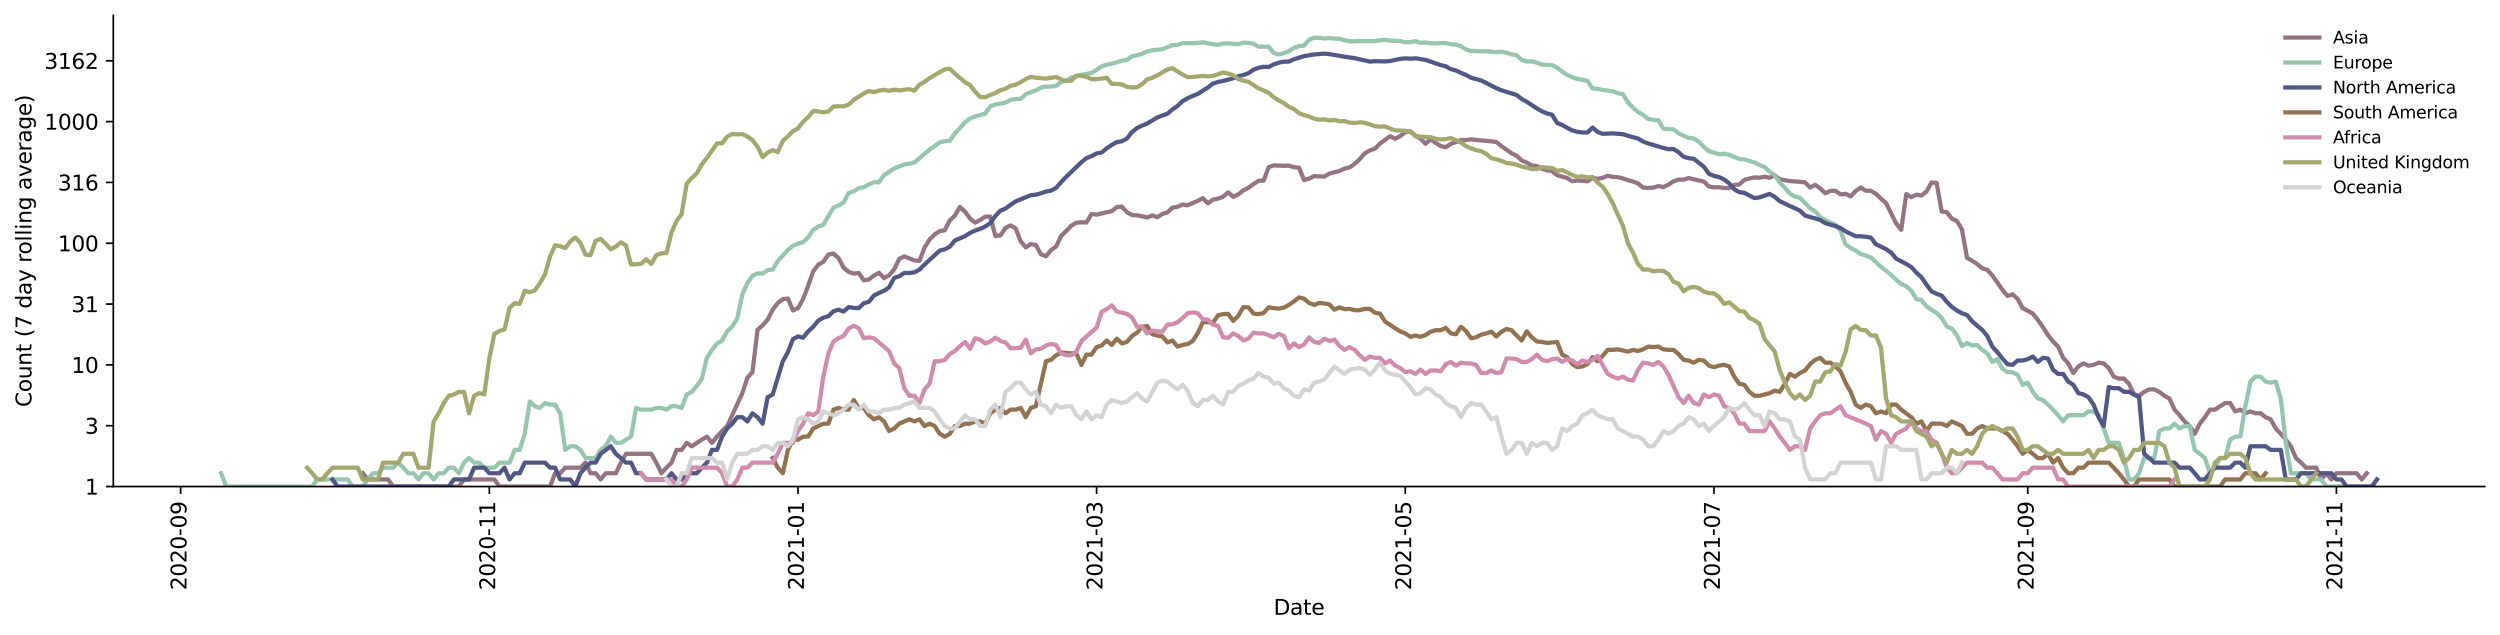 <?xml version="1.0" encoding="utf-8" standalone="no"?>
<!DOCTYPE svg PUBLIC "-//W3C//DTD SVG 1.1//EN"
  "http://www.w3.org/Graphics/SVG/1.1/DTD/svg11.dtd">
<svg height="298.621pt" version="1.1" viewBox="0 0 1176.528 298.621" width="1176.528pt" xmlns="http://www.w3.org/2000/svg" xmlns:xlink="http://www.w3.org/1999/xlink">
 <defs>
  <style type="text/css">*{stroke-linecap:butt;stroke-linejoin:round;}</style>
 </defs>
 <g id="figure_1">
  <g id="patch_1">
   <path d="M 0 298.621 
L 1176.528 298.621 
L 1176.528 0 
L 0 0 
z
" style="fill:#ffffff;"/>
  </g>
  <g id="axes_1">
   <g id="patch_2">
    <path d="M 53.328 228.96 
L 1169.328 228.96 
L 1169.328 7.2 
L 53.328 7.2 
z
" style="fill:#ffffff;"/>
   </g>
   <g id="matplotlib.axis_1">
    <g id="xtick_1">
     <g id="line2d_1">
      <defs>
       <path d="M 0 0 
L 0 3.5 
" id="mf375c2af7f" style="stroke:#000000;stroke-width:0.8;"/>
      </defs>
      <g>
       <use style="stroke:#000000;stroke-width:0.8;" x="85.003" xlink:href="#mf375c2af7f" y="228.96"/>
      </g>
     </g>
     <g id="text_1">
      <!-- 2020-09 -->
      <g transform="translate(87.762 277.743)rotate(-90)scale(0.1 -0.1)">
       <defs>
        <path d="M 1228 531 
L 3431 531 
L 3431 0 
L 469 0 
L 469 531 
Q 828 903 1448 1529 
Q 2069 2156 2228 2338 
Q 2531 2678 2651 2914 
Q 2772 3150 2772 3378 
Q 2772 3750 2511 3984 
Q 2250 4219 1831 4219 
Q 1534 4219 1204 4116 
Q 875 4013 500 3803 
L 500 4441 
Q 881 4594 1212 4672 
Q 1544 4750 1819 4750 
Q 2544 4750 2975 4387 
Q 3406 4025 3406 3419 
Q 3406 3131 3298 2873 
Q 3191 2616 2906 2266 
Q 2828 2175 2409 1742 
Q 1991 1309 1228 531 
z
" id="DejaVuSans-32" transform="scale(0.016)"/>
        <path d="M 2034 4250 
Q 1547 4250 1301 3770 
Q 1056 3291 1056 2328 
Q 1056 1369 1301 889 
Q 1547 409 2034 409 
Q 2525 409 2770 889 
Q 3016 1369 3016 2328 
Q 3016 3291 2770 3770 
Q 2525 4250 2034 4250 
z
M 2034 4750 
Q 2819 4750 3233 4129 
Q 3647 3509 3647 2328 
Q 3647 1150 3233 529 
Q 2819 -91 2034 -91 
Q 1250 -91 836 529 
Q 422 1150 422 2328 
Q 422 3509 836 4129 
Q 1250 4750 2034 4750 
z
" id="DejaVuSans-30" transform="scale(0.016)"/>
        <path d="M 313 2009 
L 1997 2009 
L 1997 1497 
L 313 1497 
L 313 2009 
z
" id="DejaVuSans-2d" transform="scale(0.016)"/>
        <path d="M 703 97 
L 703 672 
Q 941 559 1184 500 
Q 1428 441 1663 441 
Q 2288 441 2617 861 
Q 2947 1281 2994 2138 
Q 2813 1869 2534 1725 
Q 2256 1581 1919 1581 
Q 1219 1581 811 2004 
Q 403 2428 403 3163 
Q 403 3881 828 4315 
Q 1253 4750 1959 4750 
Q 2769 4750 3195 4129 
Q 3622 3509 3622 2328 
Q 3622 1225 3098 567 
Q 2575 -91 1691 -91 
Q 1453 -91 1209 -44 
Q 966 3 703 97 
z
M 1959 2075 
Q 2384 2075 2632 2365 
Q 2881 2656 2881 3163 
Q 2881 3666 2632 3958 
Q 2384 4250 1959 4250 
Q 1534 4250 1286 3958 
Q 1038 3666 1038 3163 
Q 1038 2656 1286 2365 
Q 1534 2075 1959 2075 
z
" id="DejaVuSans-39" transform="scale(0.016)"/>
       </defs>
       <use xlink:href="#DejaVuSans-32"/>
       <use x="63.623" xlink:href="#DejaVuSans-30"/>
       <use x="127.246" xlink:href="#DejaVuSans-32"/>
       <use x="190.869" xlink:href="#DejaVuSans-30"/>
       <use x="254.492" xlink:href="#DejaVuSans-2d"/>
       <use x="290.576" xlink:href="#DejaVuSans-30"/>
       <use x="354.199" xlink:href="#DejaVuSans-39"/>
      </g>
     </g>
    </g>
    <g id="xtick_2">
     <g id="line2d_2">
      <g>
       <use style="stroke:#000000;stroke-width:0.8;" x="230.278" xlink:href="#mf375c2af7f" y="228.96"/>
      </g>
     </g>
     <g id="text_2">
      <!-- 2020-11 -->
      <g transform="translate(233.038 277.743)rotate(-90)scale(0.1 -0.1)">
       <defs>
        <path d="M 794 531 
L 1825 531 
L 1825 4091 
L 703 3866 
L 703 4441 
L 1819 4666 
L 2450 4666 
L 2450 531 
L 3481 531 
L 3481 0 
L 794 0 
L 794 531 
z
" id="DejaVuSans-31" transform="scale(0.016)"/>
       </defs>
       <use xlink:href="#DejaVuSans-32"/>
       <use x="63.623" xlink:href="#DejaVuSans-30"/>
       <use x="127.246" xlink:href="#DejaVuSans-32"/>
       <use x="190.869" xlink:href="#DejaVuSans-30"/>
       <use x="254.492" xlink:href="#DejaVuSans-2d"/>
       <use x="290.576" xlink:href="#DejaVuSans-31"/>
       <use x="354.199" xlink:href="#DejaVuSans-31"/>
      </g>
     </g>
    </g>
    <g id="xtick_3">
     <g id="line2d_3">
      <g>
       <use style="stroke:#000000;stroke-width:0.8;" x="375.553" xlink:href="#mf375c2af7f" y="228.96"/>
      </g>
     </g>
     <g id="text_3">
      <!-- 2021-01 -->
      <g transform="translate(378.313 277.743)rotate(-90)scale(0.1 -0.1)">
       <use xlink:href="#DejaVuSans-32"/>
       <use x="63.623" xlink:href="#DejaVuSans-30"/>
       <use x="127.246" xlink:href="#DejaVuSans-32"/>
       <use x="190.869" xlink:href="#DejaVuSans-31"/>
       <use x="254.492" xlink:href="#DejaVuSans-2d"/>
       <use x="290.576" xlink:href="#DejaVuSans-30"/>
       <use x="354.199" xlink:href="#DejaVuSans-31"/>
      </g>
     </g>
    </g>
    <g id="xtick_4">
     <g id="line2d_4">
      <g>
       <use style="stroke:#000000;stroke-width:0.8;" x="516.066" xlink:href="#mf375c2af7f" y="228.96"/>
      </g>
     </g>
     <g id="text_4">
      <!-- 2021-03 -->
      <g transform="translate(518.825 277.743)rotate(-90)scale(0.1 -0.1)">
       <defs>
        <path d="M 2597 2516 
Q 3050 2419 3304 2112 
Q 3559 1806 3559 1356 
Q 3559 666 3084 287 
Q 2609 -91 1734 -91 
Q 1441 -91 1130 -33 
Q 819 25 488 141 
L 488 750 
Q 750 597 1062 519 
Q 1375 441 1716 441 
Q 2309 441 2620 675 
Q 2931 909 2931 1356 
Q 2931 1769 2642 2001 
Q 2353 2234 1838 2234 
L 1294 2234 
L 1294 2753 
L 1863 2753 
Q 2328 2753 2575 2939 
Q 2822 3125 2822 3475 
Q 2822 3834 2567 4026 
Q 2313 4219 1838 4219 
Q 1578 4219 1281 4162 
Q 984 4106 628 3988 
L 628 4550 
Q 988 4650 1302 4700 
Q 1616 4750 1894 4750 
Q 2613 4750 3031 4423 
Q 3450 4097 3450 3541 
Q 3450 3153 3228 2886 
Q 3006 2619 2597 2516 
z
" id="DejaVuSans-33" transform="scale(0.016)"/>
       </defs>
       <use xlink:href="#DejaVuSans-32"/>
       <use x="63.623" xlink:href="#DejaVuSans-30"/>
       <use x="127.246" xlink:href="#DejaVuSans-32"/>
       <use x="190.869" xlink:href="#DejaVuSans-31"/>
       <use x="254.492" xlink:href="#DejaVuSans-2d"/>
       <use x="290.576" xlink:href="#DejaVuSans-30"/>
       <use x="354.199" xlink:href="#DejaVuSans-33"/>
      </g>
     </g>
    </g>
    <g id="xtick_5">
     <g id="line2d_5">
      <g>
       <use style="stroke:#000000;stroke-width:0.8;" x="661.341" xlink:href="#mf375c2af7f" y="228.96"/>
      </g>
     </g>
     <g id="text_5">
      <!-- 2021-05 -->
      <g transform="translate(664.1 277.743)rotate(-90)scale(0.1 -0.1)">
       <defs>
        <path d="M 691 4666 
L 3169 4666 
L 3169 4134 
L 1269 4134 
L 1269 2991 
Q 1406 3038 1543 3061 
Q 1681 3084 1819 3084 
Q 2600 3084 3056 2656 
Q 3513 2228 3513 1497 
Q 3513 744 3044 326 
Q 2575 -91 1722 -91 
Q 1428 -91 1123 -41 
Q 819 9 494 109 
L 494 744 
Q 775 591 1075 516 
Q 1375 441 1709 441 
Q 2250 441 2565 725 
Q 2881 1009 2881 1497 
Q 2881 1984 2565 2268 
Q 2250 2553 1709 2553 
Q 1456 2553 1204 2497 
Q 953 2441 691 2322 
L 691 4666 
z
" id="DejaVuSans-35" transform="scale(0.016)"/>
       </defs>
       <use xlink:href="#DejaVuSans-32"/>
       <use x="63.623" xlink:href="#DejaVuSans-30"/>
       <use x="127.246" xlink:href="#DejaVuSans-32"/>
       <use x="190.869" xlink:href="#DejaVuSans-31"/>
       <use x="254.492" xlink:href="#DejaVuSans-2d"/>
       <use x="290.576" xlink:href="#DejaVuSans-30"/>
       <use x="354.199" xlink:href="#DejaVuSans-35"/>
      </g>
     </g>
    </g>
    <g id="xtick_6">
     <g id="line2d_6">
      <g>
       <use style="stroke:#000000;stroke-width:0.8;" x="806.616" xlink:href="#mf375c2af7f" y="228.96"/>
      </g>
     </g>
     <g id="text_6">
      <!-- 2021-07 -->
      <g transform="translate(809.376 277.743)rotate(-90)scale(0.1 -0.1)">
       <defs>
        <path d="M 525 4666 
L 3525 4666 
L 3525 4397 
L 1831 0 
L 1172 0 
L 2766 4134 
L 525 4134 
L 525 4666 
z
" id="DejaVuSans-37" transform="scale(0.016)"/>
       </defs>
       <use xlink:href="#DejaVuSans-32"/>
       <use x="63.623" xlink:href="#DejaVuSans-30"/>
       <use x="127.246" xlink:href="#DejaVuSans-32"/>
       <use x="190.869" xlink:href="#DejaVuSans-31"/>
       <use x="254.492" xlink:href="#DejaVuSans-2d"/>
       <use x="290.576" xlink:href="#DejaVuSans-30"/>
       <use x="354.199" xlink:href="#DejaVuSans-37"/>
      </g>
     </g>
    </g>
    <g id="xtick_7">
     <g id="line2d_7">
      <g>
       <use style="stroke:#000000;stroke-width:0.8;" x="954.273" xlink:href="#mf375c2af7f" y="228.96"/>
      </g>
     </g>
     <g id="text_7">
      <!-- 2021-09 -->
      <g transform="translate(957.032 277.743)rotate(-90)scale(0.1 -0.1)">
       <use xlink:href="#DejaVuSans-32"/>
       <use x="63.623" xlink:href="#DejaVuSans-30"/>
       <use x="127.246" xlink:href="#DejaVuSans-32"/>
       <use x="190.869" xlink:href="#DejaVuSans-31"/>
       <use x="254.492" xlink:href="#DejaVuSans-2d"/>
       <use x="290.576" xlink:href="#DejaVuSans-30"/>
       <use x="354.199" xlink:href="#DejaVuSans-39"/>
      </g>
     </g>
    </g>
    <g id="xtick_8">
     <g id="line2d_8">
      <g>
       <use style="stroke:#000000;stroke-width:0.8;" x="1099.548" xlink:href="#mf375c2af7f" y="228.96"/>
      </g>
     </g>
     <g id="text_8">
      <!-- 2021-11 -->
      <g transform="translate(1102.308 277.743)rotate(-90)scale(0.1 -0.1)">
       <use xlink:href="#DejaVuSans-32"/>
       <use x="63.623" xlink:href="#DejaVuSans-30"/>
       <use x="127.246" xlink:href="#DejaVuSans-32"/>
       <use x="190.869" xlink:href="#DejaVuSans-31"/>
       <use x="254.492" xlink:href="#DejaVuSans-2d"/>
       <use x="290.576" xlink:href="#DejaVuSans-31"/>
       <use x="354.199" xlink:href="#DejaVuSans-31"/>
      </g>
     </g>
    </g>
    <g id="text_9">
     <!-- Date -->
     <g transform="translate(599.377 289.341)scale(0.1 -0.1)">
      <defs>
       <path d="M 1259 4147 
L 1259 519 
L 2022 519 
Q 2988 519 3436 956 
Q 3884 1394 3884 2338 
Q 3884 3275 3436 3711 
Q 2988 4147 2022 4147 
L 1259 4147 
z
M 628 4666 
L 1925 4666 
Q 3281 4666 3915 4102 
Q 4550 3538 4550 2338 
Q 4550 1131 3912 565 
Q 3275 0 1925 0 
L 628 0 
L 628 4666 
z
" id="DejaVuSans-44" transform="scale(0.016)"/>
       <path d="M 2194 1759 
Q 1497 1759 1228 1600 
Q 959 1441 959 1056 
Q 959 750 1161 570 
Q 1363 391 1709 391 
Q 2188 391 2477 730 
Q 2766 1069 2766 1631 
L 2766 1759 
L 2194 1759 
z
M 3341 1997 
L 3341 0 
L 2766 0 
L 2766 531 
Q 2569 213 2275 61 
Q 1981 -91 1556 -91 
Q 1019 -91 701 211 
Q 384 513 384 1019 
Q 384 1609 779 1909 
Q 1175 2209 1959 2209 
L 2766 2209 
L 2766 2266 
Q 2766 2663 2505 2880 
Q 2244 3097 1772 3097 
Q 1472 3097 1187 3025 
Q 903 2953 641 2809 
L 641 3341 
Q 956 3463 1253 3523 
Q 1550 3584 1831 3584 
Q 2591 3584 2966 3190 
Q 3341 2797 3341 1997 
z
" id="DejaVuSans-61" transform="scale(0.016)"/>
       <path d="M 1172 4494 
L 1172 3500 
L 2356 3500 
L 2356 3053 
L 1172 3053 
L 1172 1153 
Q 1172 725 1289 603 
Q 1406 481 1766 481 
L 2356 481 
L 2356 0 
L 1766 0 
Q 1100 0 847 248 
Q 594 497 594 1153 
L 594 3053 
L 172 3053 
L 172 3500 
L 594 3500 
L 594 4494 
L 1172 4494 
z
" id="DejaVuSans-74" transform="scale(0.016)"/>
       <path d="M 3597 1894 
L 3597 1613 
L 953 1613 
Q 991 1019 1311 708 
Q 1631 397 2203 397 
Q 2534 397 2845 478 
Q 3156 559 3463 722 
L 3463 178 
Q 3153 47 2828 -22 
Q 2503 -91 2169 -91 
Q 1331 -91 842 396 
Q 353 884 353 1716 
Q 353 2575 817 3079 
Q 1281 3584 2069 3584 
Q 2775 3584 3186 3129 
Q 3597 2675 3597 1894 
z
M 3022 2063 
Q 3016 2534 2758 2815 
Q 2500 3097 2075 3097 
Q 1594 3097 1305 2825 
Q 1016 2553 972 2059 
L 3022 2063 
z
" id="DejaVuSans-65" transform="scale(0.016)"/>
      </defs>
      <use xlink:href="#DejaVuSans-44"/>
      <use x="77.002" xlink:href="#DejaVuSans-61"/>
      <use x="138.281" xlink:href="#DejaVuSans-74"/>
      <use x="177.49" xlink:href="#DejaVuSans-65"/>
     </g>
    </g>
   </g>
   <g id="matplotlib.axis_2">
    <g id="ytick_1">
     <g id="line2d_9">
      <defs>
       <path d="M 0 0 
L -3.5 0 
" id="ma3f6f53a8d" style="stroke:#000000;stroke-width:0.8;"/>
      </defs>
      <g>
       <use style="stroke:#000000;stroke-width:0.8;" x="53.328" xlink:href="#ma3f6f53a8d" y="228.96"/>
      </g>
     </g>
     <g id="text_10">
      <!-- 1 -->
      <g transform="translate(39.966 232.759)scale(0.1 -0.1)">
       <use xlink:href="#DejaVuSans-31"/>
      </g>
     </g>
    </g>
    <g id="ytick_2">
     <g id="line2d_10">
      <g>
       <use style="stroke:#000000;stroke-width:0.8;" x="53.328" xlink:href="#ma3f6f53a8d" y="200.339"/>
      </g>
     </g>
     <g id="text_11">
      <!-- 3 -->
      <g transform="translate(39.966 204.138)scale(0.1 -0.1)">
       <use xlink:href="#DejaVuSans-33"/>
      </g>
     </g>
    </g>
    <g id="ytick_3">
     <g id="line2d_11">
      <g>
       <use style="stroke:#000000;stroke-width:0.8;" x="53.328" xlink:href="#ma3f6f53a8d" y="171.718"/>
      </g>
     </g>
     <g id="text_12">
      <!-- 10 -->
      <g transform="translate(33.603 175.518)scale(0.1 -0.1)">
       <use xlink:href="#DejaVuSans-31"/>
       <use x="63.623" xlink:href="#DejaVuSans-30"/>
      </g>
     </g>
    </g>
    <g id="ytick_4">
     <g id="line2d_12">
      <g>
       <use style="stroke:#000000;stroke-width:0.8;" x="53.328" xlink:href="#ma3f6f53a8d" y="143.098"/>
      </g>
     </g>
     <g id="text_13">
      <!-- 31 -->
      <g transform="translate(33.603 146.897)scale(0.1 -0.1)">
       <use xlink:href="#DejaVuSans-33"/>
       <use x="63.623" xlink:href="#DejaVuSans-31"/>
      </g>
     </g>
    </g>
    <g id="ytick_5">
     <g id="line2d_13">
      <g>
       <use style="stroke:#000000;stroke-width:0.8;" x="53.328" xlink:href="#ma3f6f53a8d" y="114.477"/>
      </g>
     </g>
     <g id="text_14">
      <!-- 100 -->
      <g transform="translate(27.241 118.276)scale(0.1 -0.1)">
       <use xlink:href="#DejaVuSans-31"/>
       <use x="63.623" xlink:href="#DejaVuSans-30"/>
       <use x="127.246" xlink:href="#DejaVuSans-30"/>
      </g>
     </g>
    </g>
    <g id="ytick_6">
     <g id="line2d_14">
      <g>
       <use style="stroke:#000000;stroke-width:0.8;" x="53.328" xlink:href="#ma3f6f53a8d" y="85.856"/>
      </g>
     </g>
     <g id="text_15">
      <!-- 316 -->
      <g transform="translate(27.241 89.655)scale(0.1 -0.1)">
       <defs>
        <path d="M 2113 2584 
Q 1688 2584 1439 2293 
Q 1191 2003 1191 1497 
Q 1191 994 1439 701 
Q 1688 409 2113 409 
Q 2538 409 2786 701 
Q 3034 994 3034 1497 
Q 3034 2003 2786 2293 
Q 2538 2584 2113 2584 
z
M 3366 4563 
L 3366 3988 
Q 3128 4100 2886 4159 
Q 2644 4219 2406 4219 
Q 1781 4219 1451 3797 
Q 1122 3375 1075 2522 
Q 1259 2794 1537 2939 
Q 1816 3084 2150 3084 
Q 2853 3084 3261 2657 
Q 3669 2231 3669 1497 
Q 3669 778 3244 343 
Q 2819 -91 2113 -91 
Q 1303 -91 875 529 
Q 447 1150 447 2328 
Q 447 3434 972 4092 
Q 1497 4750 2381 4750 
Q 2619 4750 2861 4703 
Q 3103 4656 3366 4563 
z
" id="DejaVuSans-36" transform="scale(0.016)"/>
       </defs>
       <use xlink:href="#DejaVuSans-33"/>
       <use x="63.623" xlink:href="#DejaVuSans-31"/>
       <use x="127.246" xlink:href="#DejaVuSans-36"/>
      </g>
     </g>
    </g>
    <g id="ytick_7">
     <g id="line2d_15">
      <g>
       <use style="stroke:#000000;stroke-width:0.8;" x="53.328" xlink:href="#ma3f6f53a8d" y="57.235"/>
      </g>
     </g>
     <g id="text_16">
      <!-- 1000 -->
      <g transform="translate(20.878 61.034)scale(0.1 -0.1)">
       <use xlink:href="#DejaVuSans-31"/>
       <use x="63.623" xlink:href="#DejaVuSans-30"/>
       <use x="127.246" xlink:href="#DejaVuSans-30"/>
       <use x="190.869" xlink:href="#DejaVuSans-30"/>
      </g>
     </g>
    </g>
    <g id="ytick_8">
     <g id="line2d_16">
      <g>
       <use style="stroke:#000000;stroke-width:0.8;" x="53.328" xlink:href="#ma3f6f53a8d" y="28.614"/>
      </g>
     </g>
     <g id="text_17">
      <!-- 3162 -->
      <g transform="translate(20.878 32.414)scale(0.1 -0.1)">
       <use xlink:href="#DejaVuSans-33"/>
       <use x="63.623" xlink:href="#DejaVuSans-31"/>
       <use x="127.246" xlink:href="#DejaVuSans-36"/>
       <use x="190.869" xlink:href="#DejaVuSans-32"/>
      </g>
     </g>
    </g>
    <g id="text_18">
     <!-- Count (7 day rolling average) -->
     <g transform="translate(14.798 191.548)rotate(-90)scale(0.1 -0.1)">
      <defs>
       <path d="M 4122 4306 
L 4122 3641 
Q 3803 3938 3442 4084 
Q 3081 4231 2675 4231 
Q 1875 4231 1450 3742 
Q 1025 3253 1025 2328 
Q 1025 1406 1450 917 
Q 1875 428 2675 428 
Q 3081 428 3442 575 
Q 3803 722 4122 1019 
L 4122 359 
Q 3791 134 3420 21 
Q 3050 -91 2638 -91 
Q 1578 -91 968 557 
Q 359 1206 359 2328 
Q 359 3453 968 4101 
Q 1578 4750 2638 4750 
Q 3056 4750 3426 4639 
Q 3797 4528 4122 4306 
z
" id="DejaVuSans-43" transform="scale(0.016)"/>
       <path d="M 1959 3097 
Q 1497 3097 1228 2736 
Q 959 2375 959 1747 
Q 959 1119 1226 758 
Q 1494 397 1959 397 
Q 2419 397 2687 759 
Q 2956 1122 2956 1747 
Q 2956 2369 2687 2733 
Q 2419 3097 1959 3097 
z
M 1959 3584 
Q 2709 3584 3137 3096 
Q 3566 2609 3566 1747 
Q 3566 888 3137 398 
Q 2709 -91 1959 -91 
Q 1206 -91 779 398 
Q 353 888 353 1747 
Q 353 2609 779 3096 
Q 1206 3584 1959 3584 
z
" id="DejaVuSans-6f" transform="scale(0.016)"/>
       <path d="M 544 1381 
L 544 3500 
L 1119 3500 
L 1119 1403 
Q 1119 906 1312 657 
Q 1506 409 1894 409 
Q 2359 409 2629 706 
Q 2900 1003 2900 1516 
L 2900 3500 
L 3475 3500 
L 3475 0 
L 2900 0 
L 2900 538 
Q 2691 219 2414 64 
Q 2138 -91 1772 -91 
Q 1169 -91 856 284 
Q 544 659 544 1381 
z
M 1991 3584 
L 1991 3584 
z
" id="DejaVuSans-75" transform="scale(0.016)"/>
       <path d="M 3513 2113 
L 3513 0 
L 2938 0 
L 2938 2094 
Q 2938 2591 2744 2837 
Q 2550 3084 2163 3084 
Q 1697 3084 1428 2787 
Q 1159 2491 1159 1978 
L 1159 0 
L 581 0 
L 581 3500 
L 1159 3500 
L 1159 2956 
Q 1366 3272 1645 3428 
Q 1925 3584 2291 3584 
Q 2894 3584 3203 3211 
Q 3513 2838 3513 2113 
z
" id="DejaVuSans-6e" transform="scale(0.016)"/>
       <path id="DejaVuSans-20" transform="scale(0.016)"/>
       <path d="M 1984 4856 
Q 1566 4138 1362 3434 
Q 1159 2731 1159 2009 
Q 1159 1288 1364 580 
Q 1569 -128 1984 -844 
L 1484 -844 
Q 1016 -109 783 600 
Q 550 1309 550 2009 
Q 550 2706 781 3412 
Q 1013 4119 1484 4856 
L 1984 4856 
z
" id="DejaVuSans-28" transform="scale(0.016)"/>
       <path d="M 2906 2969 
L 2906 4863 
L 3481 4863 
L 3481 0 
L 2906 0 
L 2906 525 
Q 2725 213 2448 61 
Q 2172 -91 1784 -91 
Q 1150 -91 751 415 
Q 353 922 353 1747 
Q 353 2572 751 3078 
Q 1150 3584 1784 3584 
Q 2172 3584 2448 3432 
Q 2725 3281 2906 2969 
z
M 947 1747 
Q 947 1113 1208 752 
Q 1469 391 1925 391 
Q 2381 391 2643 752 
Q 2906 1113 2906 1747 
Q 2906 2381 2643 2742 
Q 2381 3103 1925 3103 
Q 1469 3103 1208 2742 
Q 947 2381 947 1747 
z
" id="DejaVuSans-64" transform="scale(0.016)"/>
       <path d="M 2059 -325 
Q 1816 -950 1584 -1140 
Q 1353 -1331 966 -1331 
L 506 -1331 
L 506 -850 
L 844 -850 
Q 1081 -850 1212 -737 
Q 1344 -625 1503 -206 
L 1606 56 
L 191 3500 
L 800 3500 
L 1894 763 
L 2988 3500 
L 3597 3500 
L 2059 -325 
z
" id="DejaVuSans-79" transform="scale(0.016)"/>
       <path d="M 2631 2963 
Q 2534 3019 2420 3045 
Q 2306 3072 2169 3072 
Q 1681 3072 1420 2755 
Q 1159 2438 1159 1844 
L 1159 0 
L 581 0 
L 581 3500 
L 1159 3500 
L 1159 2956 
Q 1341 3275 1631 3429 
Q 1922 3584 2338 3584 
Q 2397 3584 2469 3576 
Q 2541 3569 2628 3553 
L 2631 2963 
z
" id="DejaVuSans-72" transform="scale(0.016)"/>
       <path d="M 603 4863 
L 1178 4863 
L 1178 0 
L 603 0 
L 603 4863 
z
" id="DejaVuSans-6c" transform="scale(0.016)"/>
       <path d="M 603 3500 
L 1178 3500 
L 1178 0 
L 603 0 
L 603 3500 
z
M 603 4863 
L 1178 4863 
L 1178 4134 
L 603 4134 
L 603 4863 
z
" id="DejaVuSans-69" transform="scale(0.016)"/>
       <path d="M 2906 1791 
Q 2906 2416 2648 2759 
Q 2391 3103 1925 3103 
Q 1463 3103 1205 2759 
Q 947 2416 947 1791 
Q 947 1169 1205 825 
Q 1463 481 1925 481 
Q 2391 481 2648 825 
Q 2906 1169 2906 1791 
z
M 3481 434 
Q 3481 -459 3084 -895 
Q 2688 -1331 1869 -1331 
Q 1566 -1331 1297 -1286 
Q 1028 -1241 775 -1147 
L 775 -588 
Q 1028 -725 1275 -790 
Q 1522 -856 1778 -856 
Q 2344 -856 2625 -561 
Q 2906 -266 2906 331 
L 2906 616 
Q 2728 306 2450 153 
Q 2172 0 1784 0 
Q 1141 0 747 490 
Q 353 981 353 1791 
Q 353 2603 747 3093 
Q 1141 3584 1784 3584 
Q 2172 3584 2450 3431 
Q 2728 3278 2906 2969 
L 2906 3500 
L 3481 3500 
L 3481 434 
z
" id="DejaVuSans-67" transform="scale(0.016)"/>
       <path d="M 191 3500 
L 800 3500 
L 1894 563 
L 2988 3500 
L 3597 3500 
L 2284 0 
L 1503 0 
L 191 3500 
z
" id="DejaVuSans-76" transform="scale(0.016)"/>
       <path d="M 513 4856 
L 1013 4856 
Q 1481 4119 1714 3412 
Q 1947 2706 1947 2009 
Q 1947 1309 1714 600 
Q 1481 -109 1013 -844 
L 513 -844 
Q 928 -128 1133 580 
Q 1338 1288 1338 2009 
Q 1338 2731 1133 3434 
Q 928 4138 513 4856 
z
" id="DejaVuSans-29" transform="scale(0.016)"/>
      </defs>
      <use xlink:href="#DejaVuSans-43"/>
      <use x="69.824" xlink:href="#DejaVuSans-6f"/>
      <use x="131.006" xlink:href="#DejaVuSans-75"/>
      <use x="194.385" xlink:href="#DejaVuSans-6e"/>
      <use x="257.764" xlink:href="#DejaVuSans-74"/>
      <use x="296.973" xlink:href="#DejaVuSans-20"/>
      <use x="328.76" xlink:href="#DejaVuSans-28"/>
      <use x="367.773" xlink:href="#DejaVuSans-37"/>
      <use x="431.396" xlink:href="#DejaVuSans-20"/>
      <use x="463.184" xlink:href="#DejaVuSans-64"/>
      <use x="526.66" xlink:href="#DejaVuSans-61"/>
      <use x="587.939" xlink:href="#DejaVuSans-79"/>
      <use x="647.119" xlink:href="#DejaVuSans-20"/>
      <use x="678.906" xlink:href="#DejaVuSans-72"/>
      <use x="717.77" xlink:href="#DejaVuSans-6f"/>
      <use x="778.951" xlink:href="#DejaVuSans-6c"/>
      <use x="806.734" xlink:href="#DejaVuSans-6c"/>
      <use x="834.518" xlink:href="#DejaVuSans-69"/>
      <use x="862.301" xlink:href="#DejaVuSans-6e"/>
      <use x="925.68" xlink:href="#DejaVuSans-67"/>
      <use x="989.156" xlink:href="#DejaVuSans-20"/>
      <use x="1020.943" xlink:href="#DejaVuSans-61"/>
      <use x="1082.223" xlink:href="#DejaVuSans-76"/>
      <use x="1141.402" xlink:href="#DejaVuSans-65"/>
      <use x="1202.926" xlink:href="#DejaVuSans-72"/>
      <use x="1244.039" xlink:href="#DejaVuSans-61"/>
      <use x="1305.318" xlink:href="#DejaVuSans-67"/>
      <use x="1368.795" xlink:href="#DejaVuSans-65"/>
      <use x="1430.318" xlink:href="#DejaVuSans-29"/>
     </g>
    </g>
   </g>
   <g id="line2d_17">
    <path clip-path="url(#pdd4c2e6329)" d="M 170.739 222.712 
L 173.121 225.64 
L 182.647 225.64 
L 185.029 228.96 
L 215.989 228.96 
L 218.37 225.64 
L 232.66 225.64 
L 235.041 228.96 
L 258.857 228.96 
L 261.238 222.712 
L 263.62 222.712 
L 266.002 220.093 
L 273.146 220.093 
L 275.528 217.724 
L 277.909 222.712 
L 280.291 222.712 
L 282.673 225.64 
L 285.054 222.712 
L 289.817 222.712 
L 292.199 217.724 
L 294.58 213.571 
L 306.488 213.571 
L 308.87 217.724 
L 311.251 222.712 
L 313.633 220.093 
L 316.014 217.724 
L 318.396 211.729 
L 320.778 211.729 
L 323.159 208.409 
L 325.541 210.013 
L 330.304 206.902 
L 332.685 205.481 
L 335.067 208.409 
L 337.448 205.481 
L 339.83 202.862 
L 342.212 200.492 
L 349.356 185.016 
L 351.738 177.714 
L 354.119 175.14 
L 356.501 155.208 
L 358.883 153.106 
L 361.264 150.402 
L 363.646 145.745 
L 366.027 142.582 
L 368.409 140.779 
L 370.79 140.474 
L 373.172 146.122 
L 375.553 145.006 
L 377.935 140.779 
L 380.317 134.486 
L 382.698 127.775 
L 385.08 124.539 
L 387.461 123.242 
L 389.843 119.803 
L 392.224 119.324 
L 394.606 121.44 
L 396.988 125.907 
L 399.369 127.957 
L 401.751 128.764 
L 404.132 128.451 
L 406.514 131.922 
L 408.895 131.567 
L 411.277 129.664 
L 413.658 128.389 
L 416.04 130.87 
L 418.422 129.533 
L 420.803 126.823 
L 423.185 121.819 
L 425.566 120.654 
L 430.329 122.545 
L 432.711 122.792 
L 435.093 116.55 
L 437.474 112.696 
L 439.856 110.332 
L 442.237 108.788 
L 444.619 108.368 
L 447 103.72 
L 449.382 101.453 
L 451.763 97.388 
L 454.145 99.629 
L 456.527 102.882 
L 458.908 104.779 
L 461.29 103.513 
L 463.671 101.985 
L 466.053 101.942 
L 468.434 111.064 
L 470.816 110.818 
L 473.198 107.254 
L 475.579 106.062 
L 477.961 107.414 
L 480.342 113.57 
L 482.724 116.434 
L 485.105 114.871 
L 487.487 115.344 
L 489.868 119.628 
L 492.25 120.608 
L 494.632 117.695 
L 497.013 116.015 
L 499.395 111.002 
L 501.776 108.731 
L 504.158 106.239 
L 506.539 104.827 
L 508.921 104.635 
L 511.303 104.731 
L 513.684 100.687 
L 516.066 101.015 
L 523.21 99.357 
L 525.592 97.459 
L 527.973 97.228 
L 530.355 99.904 
L 532.737 101.181 
L 535.118 101.369 
L 537.5 101.792 
L 539.881 102.353 
L 542.263 101.369 
L 544.644 102.222 
L 547.026 100.667 
L 549.408 99.983 
L 551.789 97.711 
L 554.171 97.317 
L 556.552 96.236 
L 558.934 96.632 
L 563.697 94.492 
L 566.078 93.251 
L 568.46 95.713 
L 570.842 93.941 
L 573.223 93.479 
L 575.605 92.61 
L 577.986 90.519 
L 580.368 92.654 
L 582.749 91.458 
L 585.131 89.562 
L 587.513 88.354 
L 589.894 86.627 
L 592.276 85.067 
L 594.657 85.034 
L 597.039 78.691 
L 599.42 77.831 
L 604.183 78.027 
L 606.565 77.953 
L 608.947 78.683 
L 611.328 78.945 
L 613.71 84.775 
L 616.091 84.075 
L 618.473 82.871 
L 623.236 83.101 
L 625.617 81.685 
L 630.381 80.444 
L 632.762 79.331 
L 635.144 78.767 
L 637.525 77.11 
L 639.907 74.868 
L 642.288 72.143 
L 644.67 70.771 
L 647.052 70.011 
L 649.433 67.549 
L 654.196 64.081 
L 656.578 65.323 
L 658.959 64.006 
L 661.341 62.225 
L 663.722 61.825 
L 666.104 63.825 
L 668.486 65.215 
L 670.867 67.662 
L 673.249 65.422 
L 675.63 67.281 
L 678.012 68.716 
L 680.393 69.286 
L 682.775 67.657 
L 685.157 66.885 
L 687.538 65.895 
L 689.92 65.915 
L 692.301 65.56 
L 694.683 65.86 
L 701.827 66.501 
L 704.209 66.838 
L 706.591 68.761 
L 711.354 72.136 
L 713.735 73.308 
L 716.117 75.489 
L 718.498 76.547 
L 720.88 77.937 
L 723.262 78.15 
L 725.643 79.417 
L 728.025 80.165 
L 730.406 80.471 
L 732.788 82.417 
L 737.551 83.805 
L 739.932 85.263 
L 742.314 84.937 
L 747.077 85.329 
L 749.459 83.763 
L 751.84 84.148 
L 754.222 83.712 
L 756.603 82.742 
L 758.985 83.212 
L 761.367 83.415 
L 763.748 83.96 
L 766.13 84.796 
L 768.511 85.451 
L 770.893 86.328 
L 773.274 88.304 
L 775.656 88.441 
L 778.037 88.304 
L 780.419 87.583 
L 782.801 88.033 
L 785.182 86.883 
L 787.564 85.329 
L 789.945 84.529 
L 792.327 84.539 
L 794.708 83.784 
L 799.472 84.958 
L 801.853 85.428 
L 804.235 87.728 
L 806.616 88.168 
L 808.998 88.107 
L 811.379 88.491 
L 813.761 88.466 
L 816.142 87.012 
L 818.524 86.836 
L 820.906 84.678 
L 823.287 84.023 
L 825.669 83.486 
L 828.05 83.619 
L 830.432 83.172 
L 832.813 83.63 
L 835.195 82.515 
L 837.577 84.348 
L 842.34 85.241 
L 844.721 85.351 
L 849.484 85.818 
L 851.866 88.267 
L 854.247 86.989 
L 856.629 88.704 
L 859.011 90.943 
L 861.392 89.772 
L 863.774 89.838 
L 866.155 91.458 
L 868.537 91.192 
L 870.918 92.448 
L 873.3 89.877 
L 875.682 88.255 
L 878.063 89.745 
L 880.445 89.785 
L 882.826 91.206 
L 885.208 93.525 
L 887.589 95.58 
L 892.352 105.142 
L 894.734 108.119 
L 897.116 91.346 
L 899.497 92.772 
L 901.879 91.613 
L 904.26 92.07 
L 906.642 90.116 
L 909.023 85.84 
L 911.405 86.122 
L 913.787 99.57 
L 916.168 99.845 
L 918.55 102.904 
L 920.931 103.975 
L 923.313 107.955 
L 925.694 121.299 
L 928.076 122.693 
L 930.457 124.274 
L 932.839 126.246 
L 935.221 126.999 
L 937.602 129.599 
L 942.365 136.383 
L 944.747 139.29 
L 947.128 138.531 
L 949.51 140.677 
L 951.892 145.006 
L 956.655 147.558 
L 959.036 150.554 
L 961.418 153.96 
L 963.799 157.705 
L 966.181 160.709 
L 968.562 163.101 
L 970.944 168.399 
L 973.326 171.018 
L 975.707 175.551 
L 978.089 172.439 
L 980.47 171.018 
L 982.852 172.076 
L 985.233 171.718 
L 987.615 170.675 
L 989.996 171.018 
L 992.378 173.181 
L 994.76 177.266 
L 997.141 178.17 
L 999.523 178.17 
L 1001.904 180.585 
L 1004.286 185.63 
L 1006.667 186.26 
L 1009.049 184.417 
L 1011.431 183.261 
L 1013.812 183.261 
L 1016.194 184.417 
L 1018.575 186.26 
L 1020.957 187.568 
L 1023.338 192.782 
L 1025.72 195.401 
L 1028.101 198.329 
L 1030.483 200.492 
L 1032.865 204.137 
L 1035.246 199.387 
L 1037.628 196.339 
L 1040.009 192.782 
L 1042.391 192.782 
L 1047.154 189.67 
L 1049.536 189.67 
L 1051.917 193.625 
L 1054.299 192.782 
L 1056.68 194.497 
L 1059.062 193.625 
L 1061.443 194.497 
L 1063.825 194.497 
L 1066.206 196.339 
L 1068.588 197.314 
L 1070.97 201.649 
L 1073.351 204.137 
L 1075.733 206.902 
L 1078.114 210.013 
L 1080.496 215.561 
L 1082.877 217.724 
L 1085.259 220.093 
L 1090.022 220.093 
L 1092.404 225.64 
L 1094.785 222.712 
L 1097.167 225.64 
L 1099.548 222.712 
L 1109.075 222.712 
L 1111.456 225.64 
L 1113.838 222.712 
L 1113.838 222.712 
" style="fill:none;stroke:#947383;stroke-linecap:square;stroke-width:2;"/>
   </g>
   <g id="line2d_18">
    <path clip-path="url(#pdd4c2e6329)" d="M 104.055 222.712 
L 106.437 228.96 
L 146.924 228.96 
L 149.305 225.64 
L 163.594 225.64 
L 165.976 228.96 
L 170.739 228.96 
L 173.121 225.64 
L 175.502 222.712 
L 177.884 222.712 
L 180.265 220.093 
L 185.029 220.093 
L 187.41 217.724 
L 189.792 220.093 
L 192.173 222.712 
L 194.555 222.712 
L 196.936 225.64 
L 199.318 222.712 
L 201.699 222.712 
L 204.081 225.64 
L 206.463 222.712 
L 208.844 222.712 
L 211.226 220.093 
L 213.607 220.093 
L 215.989 222.712 
L 218.37 217.724 
L 220.752 215.561 
L 223.134 217.724 
L 225.515 217.724 
L 227.897 220.093 
L 232.66 220.093 
L 235.041 217.724 
L 239.804 217.724 
L 242.186 211.729 
L 244.568 211.729 
L 246.949 204.137 
L 249.331 188.95 
L 251.712 191.178 
L 254.094 191.967 
L 256.475 189.67 
L 258.857 190.413 
L 261.238 190.413 
L 263.62 194.497 
L 266.002 211.729 
L 268.383 210.013 
L 270.765 210.013 
L 273.146 211.729 
L 275.528 215.561 
L 280.291 215.561 
L 282.673 211.729 
L 285.054 210.013 
L 287.436 205.481 
L 289.817 208.409 
L 292.199 208.409 
L 296.962 205.481 
L 299.343 191.967 
L 301.725 192.782 
L 306.488 192.782 
L 308.87 191.967 
L 311.251 191.967 
L 313.633 192.782 
L 316.014 191.178 
L 318.396 191.178 
L 320.778 191.967 
L 323.159 185.63 
L 325.541 184.417 
L 327.922 181.621 
L 330.304 178.17 
L 332.685 168.399 
L 335.067 164.656 
L 337.448 161.639 
L 339.83 160.257 
L 342.212 155.95 
L 344.593 153.615 
L 346.975 149.807 
L 349.356 138.531 
L 351.738 133.096 
L 354.119 129.861 
L 356.501 128.639 
L 358.883 128.764 
L 361.264 127.117 
L 363.646 126.882 
L 366.027 122.841 
L 370.79 117.614 
L 373.172 115.677 
L 375.553 114.691 
L 377.935 113.915 
L 380.317 111.66 
L 382.698 108.229 
L 385.08 106.573 
L 387.461 105.835 
L 389.843 101.686 
L 392.224 97.784 
L 394.606 96.666 
L 396.988 95.299 
L 399.369 90.819 
L 401.751 90.076 
L 404.132 88.566 
L 406.514 88.107 
L 408.895 86.813 
L 411.277 85.751 
L 413.658 85.807 
L 416.04 82.398 
L 418.422 80.89 
L 420.803 79.219 
L 425.566 77.42 
L 427.948 77.007 
L 430.329 76.47 
L 437.474 70.358 
L 442.237 67.011 
L 444.619 66.465 
L 447 66.219 
L 449.382 62.823 
L 454.145 57.557 
L 456.527 55.737 
L 458.908 54.772 
L 463.671 53.463 
L 466.053 50.087 
L 468.434 49.113 
L 470.816 48.785 
L 473.198 48.296 
L 475.579 46.983 
L 477.961 46.573 
L 480.342 46.552 
L 482.724 44.374 
L 485.105 43.364 
L 487.487 42.534 
L 489.868 41.227 
L 492.25 40.735 
L 494.632 40.708 
L 497.013 40.434 
L 499.395 38.557 
L 501.776 38.015 
L 504.158 36.432 
L 506.539 35.895 
L 508.921 35.186 
L 511.303 34.823 
L 513.684 34.284 
L 516.066 32.934 
L 518.447 31.195 
L 520.829 30.499 
L 523.21 30.024 
L 527.973 28.538 
L 530.355 28.211 
L 532.737 26.513 
L 535.118 26.067 
L 537.5 25.311 
L 539.881 24.188 
L 542.263 23.639 
L 547.026 23.172 
L 551.789 21.274 
L 554.171 21.125 
L 556.552 20.34 
L 558.934 20.269 
L 561.315 20.36 
L 563.697 20.205 
L 566.078 19.866 
L 568.46 20.43 
L 573.223 21.081 
L 575.605 20.469 
L 577.986 20.427 
L 582.749 20.782 
L 585.131 20.083 
L 587.513 20.201 
L 589.894 20.591 
L 592.276 21.967 
L 597.039 21.952 
L 599.42 24.912 
L 601.802 25.624 
L 604.183 25.008 
L 606.565 24.121 
L 608.947 22.567 
L 611.328 21.711 
L 613.71 21.483 
L 616.091 18.692 
L 618.473 17.76 
L 620.854 17.794 
L 623.236 18.116 
L 625.617 17.918 
L 627.999 18.179 
L 630.381 18.216 
L 632.762 18.932 
L 635.144 19.45 
L 637.525 19.44 
L 639.907 19.256 
L 642.288 19.413 
L 644.67 19.284 
L 647.052 19.381 
L 649.433 18.935 
L 651.815 18.74 
L 654.196 19.097 
L 658.959 19.312 
L 661.341 19.878 
L 663.722 19.836 
L 666.104 19.347 
L 668.486 20.152 
L 670.867 19.988 
L 673.249 20.356 
L 675.63 20.426 
L 678.012 20.233 
L 680.393 20.28 
L 682.775 20.83 
L 685.157 21.013 
L 687.538 21.768 
L 689.92 23.29 
L 692.301 24.001 
L 694.683 23.988 
L 697.064 24.156 
L 699.446 24.116 
L 701.827 24.288 
L 704.209 24.596 
L 706.591 24.284 
L 708.972 24.838 
L 711.354 25.561 
L 713.735 26.009 
L 716.117 28.214 
L 718.498 28.913 
L 720.88 28.885 
L 723.262 29.441 
L 725.643 30.382 
L 728.025 30.584 
L 730.406 30.624 
L 732.788 31.871 
L 737.551 35.372 
L 739.932 36.328 
L 742.314 37.126 
L 744.696 37.539 
L 747.077 38.112 
L 749.459 41.629 
L 751.84 41.812 
L 754.222 42.329 
L 758.985 42.981 
L 761.367 43.875 
L 763.748 44.279 
L 766.13 48.18 
L 768.511 50.675 
L 770.893 52.759 
L 773.274 54.059 
L 775.656 55.958 
L 778.037 56.438 
L 780.419 56.545 
L 782.801 60.587 
L 787.564 60.853 
L 789.945 62.707 
L 792.327 63.936 
L 794.708 64.899 
L 797.09 65.122 
L 799.472 66.724 
L 801.853 69.136 
L 804.235 71.147 
L 808.998 72.573 
L 811.379 72.363 
L 813.761 72.865 
L 818.524 74.788 
L 820.906 75.005 
L 825.669 76.447 
L 828.05 77.669 
L 830.432 78.524 
L 832.813 80.863 
L 835.195 82.378 
L 837.577 85.885 
L 839.958 88.379 
L 842.34 91.095 
L 844.721 92.507 
L 847.103 93.071 
L 851.866 97.966 
L 854.247 99.493 
L 856.629 102.114 
L 859.011 103.674 
L 863.774 105.81 
L 866.155 108.479 
L 868.537 115.015 
L 870.918 116.666 
L 873.3 117.898 
L 875.682 119.541 
L 878.063 120.247 
L 880.445 121.206 
L 885.208 125.571 
L 889.971 129.339 
L 892.352 131.637 
L 894.734 133.627 
L 897.116 134.725 
L 899.497 136.816 
L 901.879 140.779 
L 904.26 141.192 
L 906.642 144.172 
L 909.023 145.87 
L 911.405 147.291 
L 913.787 149.66 
L 916.168 153.615 
L 918.55 154.665 
L 920.931 157.705 
L 923.313 162.852 
L 925.694 161.403 
L 928.076 162.604 
L 930.457 162.359 
L 932.839 164.656 
L 935.221 166.314 
L 937.602 170.337 
L 939.984 169.028 
L 942.365 173.561 
L 944.747 175.14 
L 947.128 175.14 
L 949.51 176.393 
L 951.892 181.098 
L 954.273 180.083 
L 956.655 184.417 
L 959.036 187.568 
L 961.418 188.25 
L 963.799 190.413 
L 966.181 192.782 
L 968.562 195.401 
L 970.944 198.329 
L 973.326 195.401 
L 980.47 195.401 
L 982.852 193.625 
L 985.233 193.625 
L 987.615 195.401 
L 989.996 201.649 
L 992.378 208.409 
L 997.141 208.409 
L 999.523 215.561 
L 1001.904 225.64 
L 1004.286 225.64 
L 1006.667 222.712 
L 1009.049 215.561 
L 1013.812 215.561 
L 1016.194 202.862 
L 1018.575 201.649 
L 1020.957 201.649 
L 1023.338 199.387 
L 1025.72 201.649 
L 1028.101 200.492 
L 1030.483 200.492 
L 1032.865 211.729 
L 1035.246 213.571 
L 1037.628 215.561 
L 1040.009 222.712 
L 1042.391 220.093 
L 1044.772 215.561 
L 1047.154 215.561 
L 1049.536 206.902 
L 1051.917 205.481 
L 1054.299 205.481 
L 1056.68 191.178 
L 1059.062 179.591 
L 1061.443 177.266 
L 1063.825 177.266 
L 1066.206 179.591 
L 1068.588 180.083 
L 1070.97 179.591 
L 1073.351 187.568 
L 1075.733 208.409 
L 1078.114 222.712 
L 1085.259 222.712 
L 1087.641 225.64 
L 1092.404 225.64 
L 1094.785 228.96 
L 1116.219 228.96 
L 1118.601 225.64 
L 1118.601 225.64 
" style="fill:none;stroke:#96c6ad;stroke-linecap:square;stroke-width:2;"/>
   </g>
   <g id="line2d_19">
    <path clip-path="url(#pdd4c2e6329)" d="M 156.45 225.64 
L 158.831 228.96 
L 211.226 228.96 
L 213.607 225.64 
L 220.752 225.64 
L 223.134 220.093 
L 227.897 220.093 
L 230.278 222.712 
L 235.041 222.712 
L 237.423 220.093 
L 239.804 225.64 
L 242.186 222.712 
L 244.568 222.712 
L 246.949 217.724 
L 256.475 217.724 
L 258.857 220.093 
L 261.238 220.093 
L 263.62 225.64 
L 268.383 225.64 
L 270.765 228.96 
L 273.146 222.712 
L 275.528 220.093 
L 277.909 217.724 
L 280.291 217.724 
L 282.673 213.571 
L 287.436 210.013 
L 289.817 213.571 
L 292.199 215.561 
L 294.58 217.724 
L 296.962 217.724 
L 299.343 222.712 
L 301.725 222.712 
L 304.107 225.64 
L 313.633 225.64 
L 316.014 222.712 
L 318.396 225.64 
L 320.778 225.64 
L 323.159 222.712 
L 327.922 222.712 
L 330.304 220.093 
L 332.685 217.724 
L 335.067 211.729 
L 337.448 211.729 
L 339.83 205.481 
L 342.212 201.649 
L 344.593 199.387 
L 346.975 196.339 
L 349.356 196.339 
L 351.738 198.329 
L 354.119 194.497 
L 356.501 196.339 
L 358.883 199.387 
L 361.264 186.905 
L 363.646 185.63 
L 368.409 170.003 
L 370.79 165.749 
L 373.172 159.594 
L 375.553 158.319 
L 377.935 158.949 
L 380.317 155.95 
L 382.698 153.787 
L 385.08 150.859 
L 387.461 149.515 
L 389.843 148.798 
L 392.224 146.506 
L 394.606 145.745 
L 396.988 146.635 
L 399.369 144.526 
L 401.751 144.885 
L 404.132 145.006 
L 406.514 142.692 
L 408.895 142.038 
L 411.277 139.098 
L 413.658 137.885 
L 416.04 136.816 
L 418.422 135.211 
L 420.803 130.802 
L 423.185 129.993 
L 425.566 128.451 
L 427.948 128.513 
L 430.329 128.141 
L 432.711 126.882 
L 435.093 124.486 
L 442.237 117.939 
L 444.619 117.334 
L 447 116.091 
L 449.382 113.163 
L 454.145 111.157 
L 456.527 109.592 
L 458.908 108.479 
L 461.29 107.71 
L 463.671 106.573 
L 466.053 104.996 
L 468.434 101.622 
L 470.816 99.126 
L 473.198 98.15 
L 475.579 96.39 
L 477.961 94.779 
L 485.105 91.869 
L 487.487 91.613 
L 489.868 90.97 
L 492.25 90.116 
L 494.632 89.706 
L 497.013 88.403 
L 499.395 85.695 
L 501.776 83.202 
L 508.921 76.34 
L 511.303 74.396 
L 513.684 73.478 
L 516.066 72.214 
L 518.447 71.777 
L 520.829 69.775 
L 523.21 68.214 
L 525.592 66.865 
L 527.973 66.475 
L 530.355 65.151 
L 532.737 62.121 
L 535.118 60.252 
L 537.5 59.07 
L 539.881 58.139 
L 544.644 55.26 
L 549.408 53.509 
L 551.789 51.473 
L 554.171 49.872 
L 556.552 47.595 
L 558.934 46.226 
L 561.315 45.135 
L 563.697 44.176 
L 568.46 41.16 
L 570.842 39.326 
L 573.223 38.562 
L 575.605 38.082 
L 580.368 36.839 
L 582.749 35.879 
L 585.131 35.297 
L 587.513 34.464 
L 589.894 32.812 
L 592.276 31.898 
L 594.657 31.438 
L 597.039 31.499 
L 599.42 30.327 
L 601.802 29.476 
L 604.183 29.03 
L 606.565 28.989 
L 608.947 27.892 
L 613.71 26.43 
L 618.473 25.617 
L 623.236 25.243 
L 625.617 25.454 
L 632.762 26.69 
L 637.525 27.367 
L 644.67 29.002 
L 647.052 28.795 
L 651.815 28.91 
L 654.196 28.716 
L 658.959 27.69 
L 661.341 27.473 
L 663.722 27.633 
L 666.104 27.44 
L 670.867 28.182 
L 678.012 30.619 
L 680.393 31.203 
L 682.775 32.525 
L 685.157 33.156 
L 687.538 34.305 
L 689.92 35.274 
L 692.301 36.58 
L 697.064 37.866 
L 704.209 41.493 
L 706.591 42.476 
L 711.354 43.952 
L 713.735 44.698 
L 716.117 46.575 
L 718.498 47.879 
L 723.262 51.007 
L 725.643 52.374 
L 728.025 53.387 
L 730.406 53.984 
L 732.788 57.879 
L 735.169 58.792 
L 737.551 60.18 
L 739.932 61.363 
L 742.314 62.018 
L 744.696 62.334 
L 747.077 62.36 
L 749.459 60.033 
L 751.84 62.074 
L 754.222 62.97 
L 758.985 62.787 
L 763.748 63.14 
L 766.13 63.904 
L 770.893 65.2 
L 773.274 66.615 
L 775.656 67.516 
L 782.801 69.611 
L 785.182 70.196 
L 787.564 70.13 
L 789.945 71.618 
L 792.327 73.787 
L 794.708 74.453 
L 797.09 74.745 
L 801.853 78.465 
L 804.235 81.789 
L 806.616 82.782 
L 808.998 83.323 
L 811.379 84.507 
L 813.761 86.236 
L 816.142 89.097 
L 818.524 90.424 
L 820.906 90.764 
L 825.669 93.221 
L 828.05 92.891 
L 832.813 91.262 
L 835.195 92.669 
L 837.577 94.683 
L 842.34 96.963 
L 844.721 97.984 
L 847.103 99.164 
L 849.484 101.495 
L 854.247 102.793 
L 856.629 103.513 
L 859.011 105.02 
L 861.392 105.76 
L 863.774 106.367 
L 866.155 107.307 
L 868.537 108.873 
L 873.3 111.188 
L 875.682 111.188 
L 878.063 111.439 
L 880.445 111.819 
L 882.826 114.943 
L 887.589 117.254 
L 889.971 118.896 
L 892.352 121.723 
L 897.116 124.221 
L 899.497 125.683 
L 901.879 128.327 
L 904.26 130.462 
L 906.642 134.014 
L 909.023 137.167 
L 911.405 138.252 
L 913.787 139.098 
L 916.168 142.038 
L 918.55 144.407 
L 920.931 146.122 
L 923.313 147.424 
L 925.694 148.239 
L 928.076 151.167 
L 930.457 153.274 
L 932.839 155.208 
L 935.221 158.113 
L 937.602 163.101 
L 939.984 165.749 
L 942.365 168.712 
L 944.747 171.366 
L 947.128 171.718 
L 949.51 169.674 
L 951.892 169.674 
L 954.273 169.028 
L 956.655 167.785 
L 959.036 170.337 
L 961.418 168.399 
L 963.799 168.712 
L 966.181 173.946 
L 968.562 175.968 
L 970.944 175.968 
L 973.326 179.591 
L 975.707 181.098 
L 978.089 185.016 
L 980.47 185.63 
L 982.852 186.905 
L 985.233 190.413 
L 987.615 196.339 
L 989.996 200.492 
L 992.378 182.156 
L 994.76 182.702 
L 997.141 182.702 
L 999.523 184.417 
L 1001.904 184.417 
L 1006.667 186.905 
L 1009.049 213.571 
L 1011.431 215.561 
L 1013.812 217.724 
L 1023.338 217.724 
L 1025.72 220.093 
L 1030.483 220.093 
L 1032.865 222.712 
L 1035.246 225.64 
L 1037.628 225.64 
L 1040.009 222.712 
L 1042.391 220.093 
L 1049.536 220.093 
L 1051.917 217.724 
L 1054.299 217.724 
L 1056.68 220.093 
L 1059.062 210.013 
L 1066.206 210.013 
L 1068.588 211.729 
L 1073.351 211.729 
L 1075.733 225.64 
L 1080.496 225.64 
L 1082.877 222.712 
L 1097.167 222.712 
L 1099.548 225.64 
L 1101.93 225.64 
L 1104.311 228.96 
L 1116.219 228.96 
L 1118.601 225.64 
L 1118.601 225.64 
" style="fill:none;stroke:#525886;stroke-linecap:square;stroke-width:2;"/>
   </g>
   <g id="line2d_20">
    <path clip-path="url(#pdd4c2e6329)" d="M 363.646 215.561 
L 366.027 220.093 
L 368.409 222.712 
L 370.79 211.729 
L 373.172 206.902 
L 375.553 206.902 
L 377.935 205.481 
L 380.317 205.481 
L 382.698 201.649 
L 387.461 199.387 
L 389.843 199.387 
L 392.224 192.782 
L 394.606 191.967 
L 396.988 192.782 
L 399.369 192.782 
L 401.751 188.25 
L 404.132 191.967 
L 406.514 191.967 
L 408.895 195.401 
L 411.277 197.314 
L 413.658 196.339 
L 416.04 198.329 
L 418.422 202.862 
L 420.803 201.649 
L 423.185 199.387 
L 427.948 197.314 
L 430.329 198.329 
L 432.711 197.314 
L 435.093 200.492 
L 437.474 199.387 
L 439.856 200.492 
L 442.237 204.137 
L 444.619 205.481 
L 447 204.137 
L 449.382 200.492 
L 451.763 200.492 
L 454.145 199.387 
L 456.527 199.387 
L 458.908 198.329 
L 461.29 198.329 
L 463.671 199.387 
L 466.053 194.497 
L 468.434 192.782 
L 470.816 191.967 
L 473.198 194.497 
L 475.579 192.782 
L 477.961 192.782 
L 480.342 191.967 
L 482.724 196.339 
L 485.105 191.967 
L 487.487 191.178 
L 492.25 170.003 
L 494.632 169.349 
L 497.013 167.186 
L 499.395 166.029 
L 501.776 166.029 
L 504.158 166.314 
L 506.539 166.314 
L 508.921 171.718 
L 511.303 166.892 
L 513.684 166.892 
L 516.066 163.354 
L 518.447 162.604 
L 520.829 160.257 
L 523.21 162.359 
L 525.592 159.377 
L 527.973 161.639 
L 530.355 160.938 
L 532.737 158.113 
L 535.118 156.521 
L 537.5 153.787 
L 539.881 153.444 
L 542.263 157.304 
L 544.644 157.908 
L 547.026 158.319 
L 549.408 161.17 
L 551.789 160.257 
L 554.171 163.101 
L 556.552 162.359 
L 558.934 161.877 
L 561.315 160.482 
L 563.697 156.715 
L 566.078 151.638 
L 568.46 151.638 
L 570.842 151.797 
L 573.223 148.378 
L 575.605 147.828 
L 577.986 147.693 
L 580.368 151.013 
L 582.749 148.657 
L 585.131 144.526 
L 587.513 144.645 
L 589.894 147.558 
L 592.276 147.828 
L 594.657 147.291 
L 597.039 144.645 
L 599.42 145.006 
L 601.802 145.25 
L 604.183 144.765 
L 606.565 143.478 
L 608.947 141.824 
L 611.328 139.974 
L 613.71 140.575 
L 616.091 142.582 
L 618.473 143.478 
L 620.854 142.582 
L 623.236 142.803 
L 625.617 143.251 
L 627.999 145.745 
L 630.381 144.645 
L 632.762 145.496 
L 635.144 145.373 
L 637.525 145.996 
L 639.907 145.996 
L 642.288 145.373 
L 644.67 145.373 
L 647.052 147.158 
L 649.433 147.558 
L 651.815 151.323 
L 656.578 154.487 
L 658.959 155.95 
L 661.341 156.91 
L 663.722 158.527 
L 666.104 157.908 
L 668.486 158.527 
L 670.867 157.705 
L 673.249 156.139 
L 675.63 155.391 
L 678.012 155.391 
L 680.393 154.31 
L 682.775 156.91 
L 685.157 157.304 
L 687.538 153.787 
L 689.92 155.762 
L 692.301 159.162 
L 694.683 158.737 
L 697.064 157.504 
L 699.446 156.91 
L 701.827 156.139 
L 704.209 158.319 
L 706.591 156.139 
L 708.972 154.845 
L 711.354 155.391 
L 713.735 157.908 
L 716.117 160.257 
L 718.498 155.95 
L 720.88 158.737 
L 723.262 160.709 
L 725.643 160.938 
L 728.025 161.403 
L 732.788 160.938 
L 735.169 166.892 
L 737.551 168.09 
L 739.932 171.366 
L 742.314 172.807 
L 744.696 172.439 
L 747.077 171.366 
L 749.459 168.09 
L 751.84 170.003 
L 754.222 167.484 
L 756.603 164.656 
L 758.985 164.656 
L 761.367 164.39 
L 766.13 165.471 
L 768.511 164.656 
L 770.893 165.196 
L 773.274 164.39 
L 775.656 163.101 
L 778.037 163.354 
L 780.419 163.101 
L 782.801 164.39 
L 785.182 164.656 
L 787.564 164.656 
L 789.945 166.601 
L 792.327 169.349 
L 794.708 169.674 
L 797.09 170.675 
L 799.472 169.349 
L 801.853 169.674 
L 804.235 172.076 
L 806.616 172.807 
L 808.998 172.076 
L 811.379 171.718 
L 813.761 172.439 
L 816.142 177.266 
L 818.524 180.585 
L 820.906 181.098 
L 823.287 184.417 
L 825.669 186.26 
L 828.05 186.26 
L 832.813 185.016 
L 835.195 183.832 
L 837.577 184.417 
L 839.958 180.585 
L 842.34 175.968 
L 844.721 177.266 
L 847.103 175.551 
L 849.484 174.338 
L 851.866 171.366 
L 854.247 169.349 
L 856.629 168.399 
L 859.011 170.675 
L 861.392 170.675 
L 863.774 172.439 
L 866.155 174.735 
L 868.537 180.083 
L 870.918 184.417 
L 873.3 190.413 
L 875.682 191.967 
L 878.063 190.413 
L 880.445 191.178 
L 882.826 194.497 
L 885.208 193.625 
L 887.589 194.497 
L 889.971 190.413 
L 892.352 190.413 
L 894.734 192.782 
L 899.497 196.339 
L 901.879 199.387 
L 904.26 198.329 
L 906.642 202.862 
L 909.023 199.387 
L 913.787 199.387 
L 916.168 200.492 
L 918.55 198.329 
L 923.313 200.492 
L 925.694 204.137 
L 928.076 204.137 
L 930.457 201.649 
L 932.839 200.492 
L 935.221 201.649 
L 939.984 201.649 
L 944.747 204.137 
L 947.128 206.902 
L 949.51 210.013 
L 951.892 213.571 
L 954.273 211.729 
L 956.655 213.571 
L 959.036 215.561 
L 961.418 215.561 
L 963.799 213.571 
L 966.181 217.724 
L 968.562 215.561 
L 970.944 220.093 
L 973.326 222.712 
L 975.707 222.712 
L 978.089 220.093 
L 980.47 220.093 
L 982.852 217.724 
L 992.378 217.724 
L 994.76 220.093 
L 997.141 222.712 
L 999.523 225.64 
L 1001.904 228.96 
L 1004.286 228.96 
L 1006.667 225.64 
L 1020.957 225.64 
L 1023.338 228.96 
L 1044.772 228.96 
L 1047.154 225.64 
L 1054.299 225.64 
L 1056.68 222.712 
L 1061.443 222.712 
L 1063.825 225.64 
L 1066.206 222.712 
L 1066.206 222.712 
" style="fill:none;stroke:#937252;stroke-linecap:square;stroke-width:2;"/>
   </g>
   <g id="line2d_21">
    <path clip-path="url(#pdd4c2e6329)" d="M 301.725 222.712 
L 304.107 225.64 
L 316.014 225.64 
L 318.396 228.96 
L 320.778 228.96 
L 323.159 225.64 
L 325.541 220.093 
L 337.448 220.093 
L 339.83 222.712 
L 342.212 228.96 
L 344.593 228.96 
L 346.975 225.64 
L 349.356 220.093 
L 351.738 220.093 
L 354.119 217.724 
L 363.646 217.724 
L 366.027 213.571 
L 368.409 208.409 
L 373.172 208.409 
L 375.553 202.862 
L 377.935 199.387 
L 380.317 194.497 
L 382.698 195.401 
L 385.08 193.625 
L 387.461 177.266 
L 389.843 166.314 
L 392.224 160.709 
L 394.606 159.162 
L 396.988 158.113 
L 399.369 154.665 
L 401.751 153.274 
L 404.132 154.487 
L 406.514 159.162 
L 408.895 158.737 
L 411.277 159.162 
L 418.422 165.196 
L 420.803 171.018 
L 423.185 173.181 
L 425.566 182.702 
L 427.948 186.26 
L 430.329 186.26 
L 432.711 189.67 
L 435.093 183.261 
L 437.474 180.585 
L 439.856 170.003 
L 442.237 170.003 
L 444.619 169.349 
L 447 166.601 
L 449.382 165.196 
L 451.763 162.852 
L 454.145 160.938 
L 456.527 164.127 
L 458.908 159.162 
L 461.29 159.813 
L 463.671 161.639 
L 466.053 160.709 
L 468.434 158.949 
L 470.816 160.482 
L 473.198 161.17 
L 475.579 163.866 
L 477.961 163.866 
L 480.342 163.609 
L 482.724 159.813 
L 485.105 166.314 
L 487.487 164.39 
L 489.868 164.127 
L 492.25 162.604 
L 494.632 161.877 
L 497.013 162.359 
L 499.395 166.314 
L 501.776 167.186 
L 504.158 167.186 
L 506.539 165.471 
L 508.921 160.482 
L 516.066 154.134 
L 518.447 146.765 
L 520.829 145.496 
L 523.21 143.707 
L 525.592 146.635 
L 530.355 147.693 
L 532.737 149.37 
L 535.118 153.787 
L 537.5 153.615 
L 539.881 156.91 
L 542.263 155.576 
L 544.644 155.95 
L 547.026 156.139 
L 549.408 152.772 
L 551.789 152.607 
L 554.171 151.638 
L 556.552 149.66 
L 558.934 147.424 
L 561.315 147.026 
L 563.697 147.424 
L 566.078 150.252 
L 568.46 150.402 
L 570.842 152.772 
L 573.223 153.444 
L 575.605 158.737 
L 577.986 158.949 
L 580.368 156.91 
L 582.749 158.113 
L 585.131 160.257 
L 587.513 159.377 
L 589.894 156.521 
L 592.276 156.91 
L 594.657 156.91 
L 597.039 157.705 
L 599.42 158.737 
L 601.802 157.106 
L 604.183 158.113 
L 606.565 163.866 
L 608.947 161.639 
L 611.328 163.354 
L 613.71 162.117 
L 616.091 158.737 
L 618.473 160.938 
L 620.854 161.403 
L 623.236 159.377 
L 625.617 160.482 
L 627.999 159.813 
L 630.381 162.852 
L 632.762 164.656 
L 635.144 163.354 
L 637.525 164.656 
L 639.907 167.186 
L 642.288 169.349 
L 644.67 167.785 
L 647.052 168.399 
L 649.433 168.399 
L 651.815 171.018 
L 654.196 169.674 
L 656.578 172.076 
L 658.959 173.181 
L 661.341 175.14 
L 663.722 174.735 
L 666.104 175.968 
L 668.486 173.946 
L 670.867 175.968 
L 673.249 174.338 
L 675.63 174.338 
L 678.012 174.735 
L 680.393 171.366 
L 682.775 170.337 
L 685.157 172.076 
L 687.538 170.675 
L 689.92 171.018 
L 692.301 171.018 
L 694.683 171.718 
L 697.064 175.551 
L 699.446 175.551 
L 701.827 174.338 
L 704.209 175.551 
L 706.591 175.14 
L 708.972 168.712 
L 711.354 168.712 
L 713.735 169.028 
L 716.117 170.337 
L 718.498 170.337 
L 720.88 169.028 
L 723.262 166.892 
L 725.643 169.349 
L 728.025 170.003 
L 730.406 169.028 
L 732.788 168.712 
L 735.169 170.337 
L 737.551 169.028 
L 739.932 169.674 
L 742.314 171.366 
L 744.696 169.674 
L 747.077 170.337 
L 749.459 169.349 
L 751.84 167.484 
L 756.603 175.968 
L 758.985 177.266 
L 761.367 178.17 
L 763.748 177.266 
L 766.13 178.634 
L 768.511 179.108 
L 770.893 173.946 
L 773.274 170.675 
L 775.656 171.018 
L 778.037 171.718 
L 780.419 170.337 
L 782.801 172.439 
L 785.182 176.393 
L 789.945 186.905 
L 792.327 189.67 
L 794.708 186.26 
L 797.09 189.67 
L 799.472 190.413 
L 801.853 185.63 
L 804.235 186.905 
L 806.616 185.63 
L 808.998 186.26 
L 811.379 191.178 
L 813.761 191.967 
L 816.142 194.497 
L 818.524 199.387 
L 820.906 199.387 
L 823.287 202.862 
L 830.432 202.862 
L 832.813 198.329 
L 835.195 201.649 
L 837.577 205.481 
L 839.958 208.409 
L 842.34 211.729 
L 844.721 210.013 
L 847.103 210.013 
L 849.484 211.729 
L 851.866 201.649 
L 854.247 198.329 
L 856.629 195.401 
L 859.011 194.497 
L 861.392 194.497 
L 866.155 191.178 
L 868.537 195.401 
L 875.682 198.329 
L 880.445 200.492 
L 882.826 206.902 
L 885.208 202.862 
L 887.589 204.137 
L 889.971 208.409 
L 892.352 204.137 
L 897.116 201.649 
L 899.497 198.329 
L 901.879 201.649 
L 904.26 202.862 
L 906.642 202.862 
L 909.023 206.902 
L 911.405 208.409 
L 913.787 213.571 
L 916.168 220.093 
L 918.55 222.712 
L 920.931 222.712 
L 923.313 220.093 
L 925.694 217.724 
L 932.839 217.724 
L 935.221 220.093 
L 937.602 220.093 
L 939.984 222.712 
L 942.365 225.64 
L 949.51 225.64 
L 951.892 222.712 
L 954.273 222.712 
L 956.655 220.093 
L 966.181 220.093 
L 968.562 225.64 
L 970.944 225.64 
L 973.326 228.96 
L 1020.957 228.96 
L 1023.338 225.64 
L 1023.338 225.64 
" style="fill:none;stroke:#d18cad;stroke-linecap:square;stroke-width:2;"/>
   </g>
   <g id="line2d_22">
    <path clip-path="url(#pdd4c2e6329)" d="M 144.542 220.093 
L 146.924 222.712 
L 149.305 225.64 
L 151.687 225.64 
L 154.068 222.712 
L 156.45 220.093 
L 168.358 220.093 
L 170.739 225.64 
L 177.884 225.64 
L 180.265 217.724 
L 187.41 217.724 
L 189.792 213.571 
L 194.555 213.571 
L 196.936 220.093 
L 201.699 220.093 
L 204.081 198.329 
L 206.463 194.497 
L 208.844 189.67 
L 211.226 186.26 
L 213.607 185.63 
L 215.989 184.417 
L 218.37 184.417 
L 220.752 194.497 
L 223.134 186.26 
L 225.515 185.016 
L 227.897 185.63 
L 230.278 168.712 
L 232.66 157.106 
L 235.041 155.762 
L 237.423 155.025 
L 239.804 144.885 
L 242.186 142.692 
L 244.568 143.026 
L 246.949 136.903 
L 249.331 137.523 
L 251.712 136.642 
L 254.094 133.246 
L 256.475 129.146 
L 258.857 120.699 
L 261.238 115.418 
L 263.62 115.827 
L 266.002 116.782 
L 268.383 113.604 
L 270.765 111.819 
L 273.146 114.265 
L 275.528 119.803 
L 277.909 120.113 
L 280.291 113.332 
L 282.673 112.432 
L 285.054 114.727 
L 287.436 117.334 
L 289.817 116.015 
L 292.199 114.054 
L 294.58 115.529 
L 296.962 124.486 
L 301.725 124.169 
L 304.107 122.01 
L 306.488 124.221 
L 308.87 120.113 
L 311.251 119.195 
L 313.633 119.066 
L 316.014 109.446 
L 318.396 103.975 
L 320.778 100.851 
L 323.159 86.431 
L 325.541 83.774 
L 327.922 81.618 
L 330.304 77.26 
L 332.685 74.346 
L 337.448 67.457 
L 339.83 67.409 
L 342.212 64.255 
L 344.593 63.064 
L 346.975 63.267 
L 349.356 63.104 
L 351.738 64.274 
L 354.119 65.92 
L 356.501 69.039 
L 358.883 73.94 
L 361.264 71.783 
L 363.646 70.661 
L 366.027 71.618 
L 368.409 66.311 
L 370.79 64.179 
L 373.172 61.752 
L 375.553 60.405 
L 377.935 57.314 
L 380.317 55.122 
L 382.698 52.211 
L 385.08 52.412 
L 387.461 52.878 
L 389.843 52.458 
L 392.224 50.146 
L 394.606 49.994 
L 396.988 50.053 
L 399.369 49.205 
L 401.751 47.012 
L 406.514 43.996 
L 408.895 42.793 
L 411.277 43.37 
L 413.658 42.631 
L 416.04 42.29 
L 418.422 42.76 
L 420.803 42.179 
L 423.185 42.55 
L 427.948 41.975 
L 430.329 42.653 
L 432.711 39.837 
L 435.093 38.515 
L 437.474 36.765 
L 444.619 32.607 
L 447 32.322 
L 449.382 34.656 
L 454.145 38.685 
L 456.527 39.999 
L 458.908 43.184 
L 461.29 45.685 
L 463.671 45.749 
L 466.053 44.702 
L 468.434 43.784 
L 470.816 42.44 
L 473.198 41.76 
L 475.579 40.378 
L 477.961 39.885 
L 480.342 38.671 
L 482.724 37.225 
L 485.105 36.195 
L 487.487 36.585 
L 492.25 37.008 
L 497.013 36.256 
L 499.395 37.334 
L 501.776 38.105 
L 504.158 38 
L 506.539 35.624 
L 508.921 35.678 
L 511.303 36.184 
L 513.684 37.204 
L 516.066 37.318 
L 520.829 36.593 
L 523.21 39.451 
L 525.592 39.501 
L 527.973 39.699 
L 530.355 40.893 
L 532.737 41.156 
L 535.118 41.056 
L 537.5 39.609 
L 539.881 37.344 
L 542.263 36.618 
L 544.644 35.474 
L 549.408 32.675 
L 551.789 32.123 
L 556.552 35.1 
L 558.934 36.322 
L 561.315 36.218 
L 566.078 35.729 
L 568.46 35.968 
L 570.842 35.702 
L 573.223 34.965 
L 575.605 34.059 
L 577.986 34.672 
L 580.368 35.426 
L 582.749 37.187 
L 585.131 37.958 
L 587.513 38.485 
L 592.276 41.58 
L 594.657 42.546 
L 597.039 43.702 
L 599.42 45.758 
L 601.802 47.3 
L 604.183 48.498 
L 606.565 50.285 
L 608.947 51.319 
L 611.328 53.235 
L 613.71 54.219 
L 616.091 54.84 
L 618.473 55.837 
L 620.854 56.329 
L 623.236 56.185 
L 625.617 56.673 
L 627.999 56.425 
L 630.381 57.065 
L 632.762 56.963 
L 635.144 57.705 
L 637.525 57.872 
L 639.907 57.553 
L 642.288 57.806 
L 647.052 59.378 
L 649.433 59.584 
L 651.815 59.506 
L 654.196 60.486 
L 656.578 61.342 
L 661.341 61.553 
L 663.722 61.936 
L 666.104 64.104 
L 670.867 64.434 
L 673.249 64.563 
L 675.63 65.323 
L 678.012 65.6 
L 680.393 65.511 
L 682.775 64.947 
L 685.157 65.94 
L 687.538 67.112 
L 689.92 68.744 
L 692.301 69.84 
L 694.683 70.673 
L 697.064 71.104 
L 699.446 72.383 
L 701.827 74.453 
L 704.209 74.962 
L 706.591 75.712 
L 708.972 76.694 
L 711.354 76.984 
L 713.735 77.492 
L 716.117 78.39 
L 718.498 78.86 
L 720.88 79.557 
L 723.262 79.583 
L 725.643 78.691 
L 728.025 78.945 
L 730.406 79.03 
L 732.788 80.444 
L 735.169 80.032 
L 739.932 82.349 
L 742.314 83.273 
L 744.696 82.971 
L 747.077 83.476 
L 749.459 83.344 
L 751.84 85.908 
L 754.222 87.862 
L 756.603 91.36 
L 758.985 95.647 
L 761.367 101.078 
L 763.748 106.138 
L 766.13 114.477 
L 768.511 119.024 
L 770.893 124.274 
L 773.274 126.882 
L 775.656 126.765 
L 778.037 127.654 
L 780.419 127.414 
L 782.801 127.534 
L 785.182 128.954 
L 787.564 132.576 
L 789.945 133.474 
L 792.327 137.079 
L 794.708 135.458 
L 797.09 135.048 
L 799.472 135.54 
L 801.853 137.256 
L 804.235 137.976 
L 806.616 138.068 
L 808.998 139.776 
L 811.379 143.026 
L 813.761 142.254 
L 818.524 146.377 
L 820.906 146.635 
L 823.287 149.66 
L 825.669 150.706 
L 828.05 152.443 
L 830.432 159.594 
L 835.195 165.471 
L 837.577 174.338 
L 839.958 180.083 
L 842.34 185.016 
L 844.721 187.568 
L 847.103 185.63 
L 849.484 188.25 
L 851.866 186.26 
L 854.247 179.591 
L 856.629 179.591 
L 859.011 175.14 
L 861.392 174.735 
L 863.774 171.366 
L 866.155 172.076 
L 868.537 165.749 
L 870.918 155.025 
L 873.3 153.444 
L 875.682 155.208 
L 878.063 155.391 
L 880.445 157.908 
L 882.826 157.908 
L 885.208 163.609 
L 887.589 187.568 
L 889.971 195.401 
L 892.352 196.339 
L 894.734 198.329 
L 899.497 198.329 
L 901.879 202.862 
L 906.642 205.481 
L 909.023 210.013 
L 911.405 208.409 
L 913.787 213.571 
L 916.168 217.724 
L 918.55 211.729 
L 920.931 213.571 
L 923.313 213.571 
L 925.694 211.729 
L 928.076 213.571 
L 930.457 210.013 
L 932.839 204.137 
L 935.221 201.649 
L 937.602 200.492 
L 942.365 202.862 
L 944.747 201.649 
L 947.128 201.649 
L 949.51 205.481 
L 951.892 211.729 
L 954.273 211.729 
L 956.655 210.013 
L 959.036 210.013 
L 963.799 213.571 
L 966.181 213.571 
L 968.562 211.729 
L 970.944 213.571 
L 980.47 213.571 
L 982.852 211.729 
L 985.233 215.561 
L 987.615 211.729 
L 989.996 211.729 
L 992.378 210.013 
L 994.76 210.013 
L 997.141 211.729 
L 999.523 217.724 
L 1001.904 215.561 
L 1004.286 211.729 
L 1006.667 211.729 
L 1009.049 208.409 
L 1016.194 208.409 
L 1018.575 210.013 
L 1020.957 217.724 
L 1023.338 220.093 
L 1025.72 228.96 
L 1037.628 228.96 
L 1040.009 225.64 
L 1042.391 217.724 
L 1044.772 215.561 
L 1047.154 215.561 
L 1049.536 213.571 
L 1054.299 213.571 
L 1056.68 215.561 
L 1059.062 222.712 
L 1061.443 225.64 
L 1080.496 225.64 
L 1082.877 228.96 
L 1085.259 228.96 
L 1087.641 225.64 
L 1090.022 222.712 
L 1090.022 222.712 
" style="fill:none;stroke:#a4a86f;stroke-linecap:square;stroke-width:2;"/>
   </g>
   <g id="line2d_23">
    <path clip-path="url(#pdd4c2e6329)" d="M 313.633 225.64 
L 316.014 228.96 
L 318.396 228.96 
L 320.778 222.712 
L 323.159 222.712 
L 325.541 215.561 
L 335.067 215.561 
L 337.448 217.724 
L 339.83 217.724 
L 342.212 225.64 
L 344.593 217.724 
L 346.975 213.571 
L 351.738 213.571 
L 354.119 211.729 
L 356.501 211.729 
L 358.883 210.013 
L 361.264 210.013 
L 363.646 211.729 
L 366.027 208.409 
L 368.409 208.409 
L 370.79 210.013 
L 373.172 206.902 
L 375.553 197.314 
L 377.935 196.339 
L 380.317 197.314 
L 382.698 199.387 
L 385.08 198.329 
L 387.461 193.625 
L 392.224 195.401 
L 394.606 194.497 
L 396.988 192.782 
L 399.369 190.413 
L 401.751 190.413 
L 404.132 192.782 
L 406.514 190.413 
L 408.895 193.625 
L 411.277 193.625 
L 413.658 194.497 
L 416.04 192.782 
L 418.422 192.782 
L 420.803 191.967 
L 423.185 191.967 
L 425.566 190.413 
L 430.329 188.95 
L 432.711 191.967 
L 437.474 191.967 
L 439.856 193.625 
L 442.237 197.314 
L 444.619 200.492 
L 447 201.649 
L 449.382 201.649 
L 451.763 198.329 
L 454.145 195.401 
L 456.527 197.314 
L 458.908 197.314 
L 461.29 200.492 
L 463.671 200.492 
L 466.053 192.782 
L 468.434 190.413 
L 470.816 196.339 
L 473.198 184.417 
L 475.579 182.702 
L 477.961 180.083 
L 480.342 180.083 
L 482.724 183.261 
L 485.105 185.63 
L 487.487 184.417 
L 489.868 190.413 
L 492.25 191.178 
L 494.632 194.497 
L 497.013 190.413 
L 499.395 191.967 
L 501.776 191.178 
L 504.158 191.178 
L 506.539 195.401 
L 508.921 197.314 
L 511.303 193.625 
L 513.684 197.314 
L 516.066 195.401 
L 518.447 196.339 
L 520.829 190.413 
L 523.21 188.25 
L 527.973 189.67 
L 530.355 188.95 
L 532.737 186.905 
L 535.118 185.016 
L 537.5 187.568 
L 539.881 188.95 
L 544.644 180.083 
L 547.026 179.108 
L 549.408 179.591 
L 551.789 181.621 
L 554.171 183.261 
L 556.552 181.098 
L 558.934 183.832 
L 561.315 189.67 
L 563.697 191.178 
L 566.078 188.25 
L 568.46 188.25 
L 570.842 186.26 
L 573.223 188.95 
L 575.605 190.413 
L 577.986 184.417 
L 580.368 184.417 
L 582.749 181.621 
L 585.131 180.585 
L 587.513 179.108 
L 589.894 178.17 
L 592.276 175.551 
L 594.657 177.266 
L 597.039 177.714 
L 599.42 180.585 
L 601.802 180.083 
L 604.183 182.702 
L 606.565 183.832 
L 608.947 186.26 
L 611.328 186.905 
L 613.71 183.261 
L 616.091 183.832 
L 618.473 180.083 
L 620.854 179.591 
L 623.236 178.634 
L 627.999 172.439 
L 630.381 174.338 
L 632.762 175.968 
L 635.144 173.946 
L 639.907 173.181 
L 642.288 173.946 
L 644.67 176.393 
L 647.052 173.946 
L 649.433 170.675 
L 651.815 174.338 
L 654.196 175.968 
L 658.959 176.826 
L 661.341 179.591 
L 663.722 182.156 
L 666.104 185.63 
L 668.486 185.016 
L 670.867 182.702 
L 673.249 183.261 
L 675.63 185.63 
L 678.012 186.905 
L 680.393 189.67 
L 682.775 191.178 
L 685.157 191.967 
L 687.538 196.339 
L 689.92 191.967 
L 692.301 189.67 
L 694.683 190.413 
L 697.064 190.413 
L 699.446 193.625 
L 701.827 197.314 
L 704.209 196.339 
L 706.591 205.481 
L 708.972 213.571 
L 711.354 211.729 
L 713.735 208.409 
L 716.117 208.409 
L 718.498 213.571 
L 720.88 208.409 
L 723.262 210.013 
L 725.643 208.409 
L 728.025 208.409 
L 730.406 211.729 
L 732.788 210.013 
L 735.169 201.649 
L 737.551 202.862 
L 739.932 200.492 
L 742.314 199.387 
L 744.696 195.401 
L 747.077 194.497 
L 749.459 192.782 
L 751.84 195.401 
L 756.603 197.314 
L 758.985 197.314 
L 761.367 201.649 
L 766.13 204.137 
L 768.511 205.481 
L 770.893 205.481 
L 773.274 206.902 
L 775.656 210.013 
L 778.037 210.013 
L 780.419 206.902 
L 782.801 202.862 
L 785.182 204.137 
L 787.564 202.862 
L 789.945 200.492 
L 792.327 199.387 
L 794.708 196.339 
L 797.09 197.314 
L 799.472 200.492 
L 801.853 199.387 
L 804.235 202.862 
L 806.616 200.492 
L 808.998 198.329 
L 811.379 196.339 
L 813.761 191.967 
L 816.142 192.782 
L 818.524 191.967 
L 820.906 189.67 
L 823.287 192.782 
L 825.669 195.401 
L 828.05 195.401 
L 830.432 200.492 
L 832.813 193.625 
L 835.195 194.497 
L 837.577 197.314 
L 839.958 197.314 
L 842.34 198.329 
L 844.721 205.481 
L 847.103 206.902 
L 849.484 220.093 
L 851.866 225.64 
L 859.011 225.64 
L 861.392 222.712 
L 863.774 222.712 
L 866.155 217.724 
L 880.445 217.724 
L 882.826 225.64 
L 885.208 225.64 
L 887.589 210.013 
L 892.352 210.013 
L 894.734 211.729 
L 901.879 211.729 
L 904.26 225.64 
L 906.642 225.64 
L 909.023 222.712 
L 913.787 222.712 
L 916.168 220.093 
L 918.55 220.093 
L 920.931 222.712 
L 923.313 217.724 
L 923.313 217.724 
" style="fill:none;stroke:#d3d3d3;stroke-linecap:square;stroke-width:2;"/>
   </g>
   <g id="patch_3">
    <path d="M 53.328 228.96 
L 53.328 7.2 
" style="fill:none;stroke:#000000;stroke-linecap:square;stroke-linejoin:miter;stroke-width:0.8;"/>
   </g>
   <g id="patch_4">
    <path d="M 53.328 228.96 
L 1169.328 228.96 
" style="fill:none;stroke:#000000;stroke-linecap:square;stroke-linejoin:miter;stroke-width:0.8;"/>
   </g>
   <g id="legend_1">
    <g id="line2d_24">
     <path d="M 1075.517 17.679 
L 1091.517 17.679 
" style="fill:none;stroke:#947383;stroke-linecap:square;stroke-width:2;"/>
    </g>
    <g id="line2d_25"/>
    <g id="text_19">
     <!-- Asia -->
     <g transform="translate(1097.917 20.479)scale(0.08 -0.08)">
      <defs>
       <path d="M 2188 4044 
L 1331 1722 
L 3047 1722 
L 2188 4044 
z
M 1831 4666 
L 2547 4666 
L 4325 0 
L 3669 0 
L 3244 1197 
L 1141 1197 
L 716 0 
L 50 0 
L 1831 4666 
z
" id="DejaVuSans-41" transform="scale(0.016)"/>
       <path d="M 2834 3397 
L 2834 2853 
Q 2591 2978 2328 3040 
Q 2066 3103 1784 3103 
Q 1356 3103 1142 2972 
Q 928 2841 928 2578 
Q 928 2378 1081 2264 
Q 1234 2150 1697 2047 
L 1894 2003 
Q 2506 1872 2764 1633 
Q 3022 1394 3022 966 
Q 3022 478 2636 193 
Q 2250 -91 1575 -91 
Q 1294 -91 989 -36 
Q 684 19 347 128 
L 347 722 
Q 666 556 975 473 
Q 1284 391 1588 391 
Q 1994 391 2212 530 
Q 2431 669 2431 922 
Q 2431 1156 2273 1281 
Q 2116 1406 1581 1522 
L 1381 1569 
Q 847 1681 609 1914 
Q 372 2147 372 2553 
Q 372 3047 722 3315 
Q 1072 3584 1716 3584 
Q 2034 3584 2315 3537 
Q 2597 3491 2834 3397 
z
" id="DejaVuSans-73" transform="scale(0.016)"/>
      </defs>
      <use xlink:href="#DejaVuSans-41"/>
      <use x="68.408" xlink:href="#DejaVuSans-73"/>
      <use x="120.508" xlink:href="#DejaVuSans-69"/>
      <use x="148.291" xlink:href="#DejaVuSans-61"/>
     </g>
    </g>
    <g id="line2d_26">
     <path d="M 1075.517 29.421 
L 1091.517 29.421 
" style="fill:none;stroke:#96c6ad;stroke-linecap:square;stroke-width:2;"/>
    </g>
    <g id="line2d_27"/>
    <g id="text_20">
     <!-- Europe -->
     <g transform="translate(1097.917 32.221)scale(0.08 -0.08)">
      <defs>
       <path d="M 628 4666 
L 3578 4666 
L 3578 4134 
L 1259 4134 
L 1259 2753 
L 3481 2753 
L 3481 2222 
L 1259 2222 
L 1259 531 
L 3634 531 
L 3634 0 
L 628 0 
L 628 4666 
z
" id="DejaVuSans-45" transform="scale(0.016)"/>
       <path d="M 1159 525 
L 1159 -1331 
L 581 -1331 
L 581 3500 
L 1159 3500 
L 1159 2969 
Q 1341 3281 1617 3432 
Q 1894 3584 2278 3584 
Q 2916 3584 3314 3078 
Q 3713 2572 3713 1747 
Q 3713 922 3314 415 
Q 2916 -91 2278 -91 
Q 1894 -91 1617 61 
Q 1341 213 1159 525 
z
M 3116 1747 
Q 3116 2381 2855 2742 
Q 2594 3103 2138 3103 
Q 1681 3103 1420 2742 
Q 1159 2381 1159 1747 
Q 1159 1113 1420 752 
Q 1681 391 2138 391 
Q 2594 391 2855 752 
Q 3116 1113 3116 1747 
z
" id="DejaVuSans-70" transform="scale(0.016)"/>
      </defs>
      <use xlink:href="#DejaVuSans-45"/>
      <use x="63.184" xlink:href="#DejaVuSans-75"/>
      <use x="126.562" xlink:href="#DejaVuSans-72"/>
      <use x="165.426" xlink:href="#DejaVuSans-6f"/>
      <use x="226.607" xlink:href="#DejaVuSans-70"/>
      <use x="290.084" xlink:href="#DejaVuSans-65"/>
     </g>
    </g>
    <g id="line2d_28">
     <path d="M 1075.517 41.164 
L 1091.517 41.164 
" style="fill:none;stroke:#525886;stroke-linecap:square;stroke-width:2;"/>
    </g>
    <g id="line2d_29"/>
    <g id="text_21">
     <!-- North America -->
     <g transform="translate(1097.917 43.964)scale(0.08 -0.08)">
      <defs>
       <path d="M 628 4666 
L 1478 4666 
L 3547 763 
L 3547 4666 
L 4159 4666 
L 4159 0 
L 3309 0 
L 1241 3903 
L 1241 0 
L 628 0 
L 628 4666 
z
" id="DejaVuSans-4e" transform="scale(0.016)"/>
       <path d="M 3513 2113 
L 3513 0 
L 2938 0 
L 2938 2094 
Q 2938 2591 2744 2837 
Q 2550 3084 2163 3084 
Q 1697 3084 1428 2787 
Q 1159 2491 1159 1978 
L 1159 0 
L 581 0 
L 581 4863 
L 1159 4863 
L 1159 2956 
Q 1366 3272 1645 3428 
Q 1925 3584 2291 3584 
Q 2894 3584 3203 3211 
Q 3513 2838 3513 2113 
z
" id="DejaVuSans-68" transform="scale(0.016)"/>
       <path d="M 3328 2828 
Q 3544 3216 3844 3400 
Q 4144 3584 4550 3584 
Q 5097 3584 5394 3201 
Q 5691 2819 5691 2113 
L 5691 0 
L 5113 0 
L 5113 2094 
Q 5113 2597 4934 2840 
Q 4756 3084 4391 3084 
Q 3944 3084 3684 2787 
Q 3425 2491 3425 1978 
L 3425 0 
L 2847 0 
L 2847 2094 
Q 2847 2600 2669 2842 
Q 2491 3084 2119 3084 
Q 1678 3084 1418 2786 
Q 1159 2488 1159 1978 
L 1159 0 
L 581 0 
L 581 3500 
L 1159 3500 
L 1159 2956 
Q 1356 3278 1631 3431 
Q 1906 3584 2284 3584 
Q 2666 3584 2933 3390 
Q 3200 3197 3328 2828 
z
" id="DejaVuSans-6d" transform="scale(0.016)"/>
       <path d="M 3122 3366 
L 3122 2828 
Q 2878 2963 2633 3030 
Q 2388 3097 2138 3097 
Q 1578 3097 1268 2742 
Q 959 2388 959 1747 
Q 959 1106 1268 751 
Q 1578 397 2138 397 
Q 2388 397 2633 464 
Q 2878 531 3122 666 
L 3122 134 
Q 2881 22 2623 -34 
Q 2366 -91 2075 -91 
Q 1284 -91 818 406 
Q 353 903 353 1747 
Q 353 2603 823 3093 
Q 1294 3584 2113 3584 
Q 2378 3584 2631 3529 
Q 2884 3475 3122 3366 
z
" id="DejaVuSans-63" transform="scale(0.016)"/>
      </defs>
      <use xlink:href="#DejaVuSans-4e"/>
      <use x="74.805" xlink:href="#DejaVuSans-6f"/>
      <use x="135.986" xlink:href="#DejaVuSans-72"/>
      <use x="177.1" xlink:href="#DejaVuSans-74"/>
      <use x="216.309" xlink:href="#DejaVuSans-68"/>
      <use x="279.688" xlink:href="#DejaVuSans-20"/>
      <use x="311.475" xlink:href="#DejaVuSans-41"/>
      <use x="379.883" xlink:href="#DejaVuSans-6d"/>
      <use x="477.295" xlink:href="#DejaVuSans-65"/>
      <use x="538.818" xlink:href="#DejaVuSans-72"/>
      <use x="579.932" xlink:href="#DejaVuSans-69"/>
      <use x="607.715" xlink:href="#DejaVuSans-63"/>
      <use x="662.695" xlink:href="#DejaVuSans-61"/>
     </g>
    </g>
    <g id="line2d_30">
     <path d="M 1075.517 52.906 
L 1091.517 52.906 
" style="fill:none;stroke:#937252;stroke-linecap:square;stroke-width:2;"/>
    </g>
    <g id="line2d_31"/>
    <g id="text_22">
     <!-- South America -->
     <g transform="translate(1097.917 55.706)scale(0.08 -0.08)">
      <defs>
       <path d="M 3425 4513 
L 3425 3897 
Q 3066 4069 2747 4153 
Q 2428 4238 2131 4238 
Q 1616 4238 1336 4038 
Q 1056 3838 1056 3469 
Q 1056 3159 1242 3001 
Q 1428 2844 1947 2747 
L 2328 2669 
Q 3034 2534 3370 2195 
Q 3706 1856 3706 1288 
Q 3706 609 3251 259 
Q 2797 -91 1919 -91 
Q 1588 -91 1214 -16 
Q 841 59 441 206 
L 441 856 
Q 825 641 1194 531 
Q 1563 422 1919 422 
Q 2459 422 2753 634 
Q 3047 847 3047 1241 
Q 3047 1584 2836 1778 
Q 2625 1972 2144 2069 
L 1759 2144 
Q 1053 2284 737 2584 
Q 422 2884 422 3419 
Q 422 4038 858 4394 
Q 1294 4750 2059 4750 
Q 2388 4750 2728 4690 
Q 3069 4631 3425 4513 
z
" id="DejaVuSans-53" transform="scale(0.016)"/>
      </defs>
      <use xlink:href="#DejaVuSans-53"/>
      <use x="63.477" xlink:href="#DejaVuSans-6f"/>
      <use x="124.658" xlink:href="#DejaVuSans-75"/>
      <use x="188.037" xlink:href="#DejaVuSans-74"/>
      <use x="227.246" xlink:href="#DejaVuSans-68"/>
      <use x="290.625" xlink:href="#DejaVuSans-20"/>
      <use x="322.412" xlink:href="#DejaVuSans-41"/>
      <use x="390.82" xlink:href="#DejaVuSans-6d"/>
      <use x="488.232" xlink:href="#DejaVuSans-65"/>
      <use x="549.756" xlink:href="#DejaVuSans-72"/>
      <use x="590.869" xlink:href="#DejaVuSans-69"/>
      <use x="618.652" xlink:href="#DejaVuSans-63"/>
      <use x="673.633" xlink:href="#DejaVuSans-61"/>
     </g>
    </g>
    <g id="line2d_32">
     <path d="M 1075.517 64.649 
L 1091.517 64.649 
" style="fill:none;stroke:#d18cad;stroke-linecap:square;stroke-width:2;"/>
    </g>
    <g id="line2d_33"/>
    <g id="text_23">
     <!-- Africa -->
     <g transform="translate(1097.917 67.449)scale(0.08 -0.08)">
      <defs>
       <path d="M 2375 4863 
L 2375 4384 
L 1825 4384 
Q 1516 4384 1395 4259 
Q 1275 4134 1275 3809 
L 1275 3500 
L 2222 3500 
L 2222 3053 
L 1275 3053 
L 1275 0 
L 697 0 
L 697 3053 
L 147 3053 
L 147 3500 
L 697 3500 
L 697 3744 
Q 697 4328 969 4595 
Q 1241 4863 1831 4863 
L 2375 4863 
z
" id="DejaVuSans-66" transform="scale(0.016)"/>
      </defs>
      <use xlink:href="#DejaVuSans-41"/>
      <use x="64.783" xlink:href="#DejaVuSans-66"/>
      <use x="99.988" xlink:href="#DejaVuSans-72"/>
      <use x="141.102" xlink:href="#DejaVuSans-69"/>
      <use x="168.885" xlink:href="#DejaVuSans-63"/>
      <use x="223.865" xlink:href="#DejaVuSans-61"/>
     </g>
    </g>
    <g id="line2d_34">
     <path d="M 1075.517 76.391 
L 1091.517 76.391 
" style="fill:none;stroke:#a4a86f;stroke-linecap:square;stroke-width:2;"/>
    </g>
    <g id="line2d_35"/>
    <g id="text_24">
     <!-- United Kingdom -->
     <g transform="translate(1097.917 79.191)scale(0.08 -0.08)">
      <defs>
       <path d="M 556 4666 
L 1191 4666 
L 1191 1831 
Q 1191 1081 1462 751 
Q 1734 422 2344 422 
Q 2950 422 3222 751 
Q 3494 1081 3494 1831 
L 3494 4666 
L 4128 4666 
L 4128 1753 
Q 4128 841 3676 375 
Q 3225 -91 2344 -91 
Q 1459 -91 1007 375 
Q 556 841 556 1753 
L 556 4666 
z
" id="DejaVuSans-55" transform="scale(0.016)"/>
       <path d="M 628 4666 
L 1259 4666 
L 1259 2694 
L 3353 4666 
L 4166 4666 
L 1850 2491 
L 4331 0 
L 3500 0 
L 1259 2247 
L 1259 0 
L 628 0 
L 628 4666 
z
" id="DejaVuSans-4b" transform="scale(0.016)"/>
      </defs>
      <use xlink:href="#DejaVuSans-55"/>
      <use x="73.193" xlink:href="#DejaVuSans-6e"/>
      <use x="136.572" xlink:href="#DejaVuSans-69"/>
      <use x="164.355" xlink:href="#DejaVuSans-74"/>
      <use x="203.564" xlink:href="#DejaVuSans-65"/>
      <use x="265.088" xlink:href="#DejaVuSans-64"/>
      <use x="328.564" xlink:href="#DejaVuSans-20"/>
      <use x="360.352" xlink:href="#DejaVuSans-4b"/>
      <use x="425.928" xlink:href="#DejaVuSans-69"/>
      <use x="453.711" xlink:href="#DejaVuSans-6e"/>
      <use x="517.09" xlink:href="#DejaVuSans-67"/>
      <use x="580.566" xlink:href="#DejaVuSans-64"/>
      <use x="644.043" xlink:href="#DejaVuSans-6f"/>
      <use x="705.225" xlink:href="#DejaVuSans-6d"/>
     </g>
    </g>
    <g id="line2d_36">
     <path d="M 1075.517 88.134 
L 1091.517 88.134 
" style="fill:none;stroke:#d3d3d3;stroke-linecap:square;stroke-width:2;"/>
    </g>
    <g id="line2d_37"/>
    <g id="text_25">
     <!-- Oceania -->
     <g transform="translate(1097.917 90.934)scale(0.08 -0.08)">
      <defs>
       <path d="M 2522 4238 
Q 1834 4238 1429 3725 
Q 1025 3213 1025 2328 
Q 1025 1447 1429 934 
Q 1834 422 2522 422 
Q 3209 422 3611 934 
Q 4013 1447 4013 2328 
Q 4013 3213 3611 3725 
Q 3209 4238 2522 4238 
z
M 2522 4750 
Q 3503 4750 4090 4092 
Q 4678 3434 4678 2328 
Q 4678 1225 4090 567 
Q 3503 -91 2522 -91 
Q 1538 -91 948 565 
Q 359 1222 359 2328 
Q 359 3434 948 4092 
Q 1538 4750 2522 4750 
z
" id="DejaVuSans-4f" transform="scale(0.016)"/>
      </defs>
      <use xlink:href="#DejaVuSans-4f"/>
      <use x="78.711" xlink:href="#DejaVuSans-63"/>
      <use x="133.691" xlink:href="#DejaVuSans-65"/>
      <use x="195.215" xlink:href="#DejaVuSans-61"/>
      <use x="256.494" xlink:href="#DejaVuSans-6e"/>
      <use x="319.873" xlink:href="#DejaVuSans-69"/>
      <use x="347.656" xlink:href="#DejaVuSans-61"/>
     </g>
    </g>
   </g>
  </g>
 </g>
 <defs>
  <clipPath id="pdd4c2e6329">
   <rect height="221.76" width="1116" x="53.328" y="7.2"/>
  </clipPath>
 </defs>
</svg>
